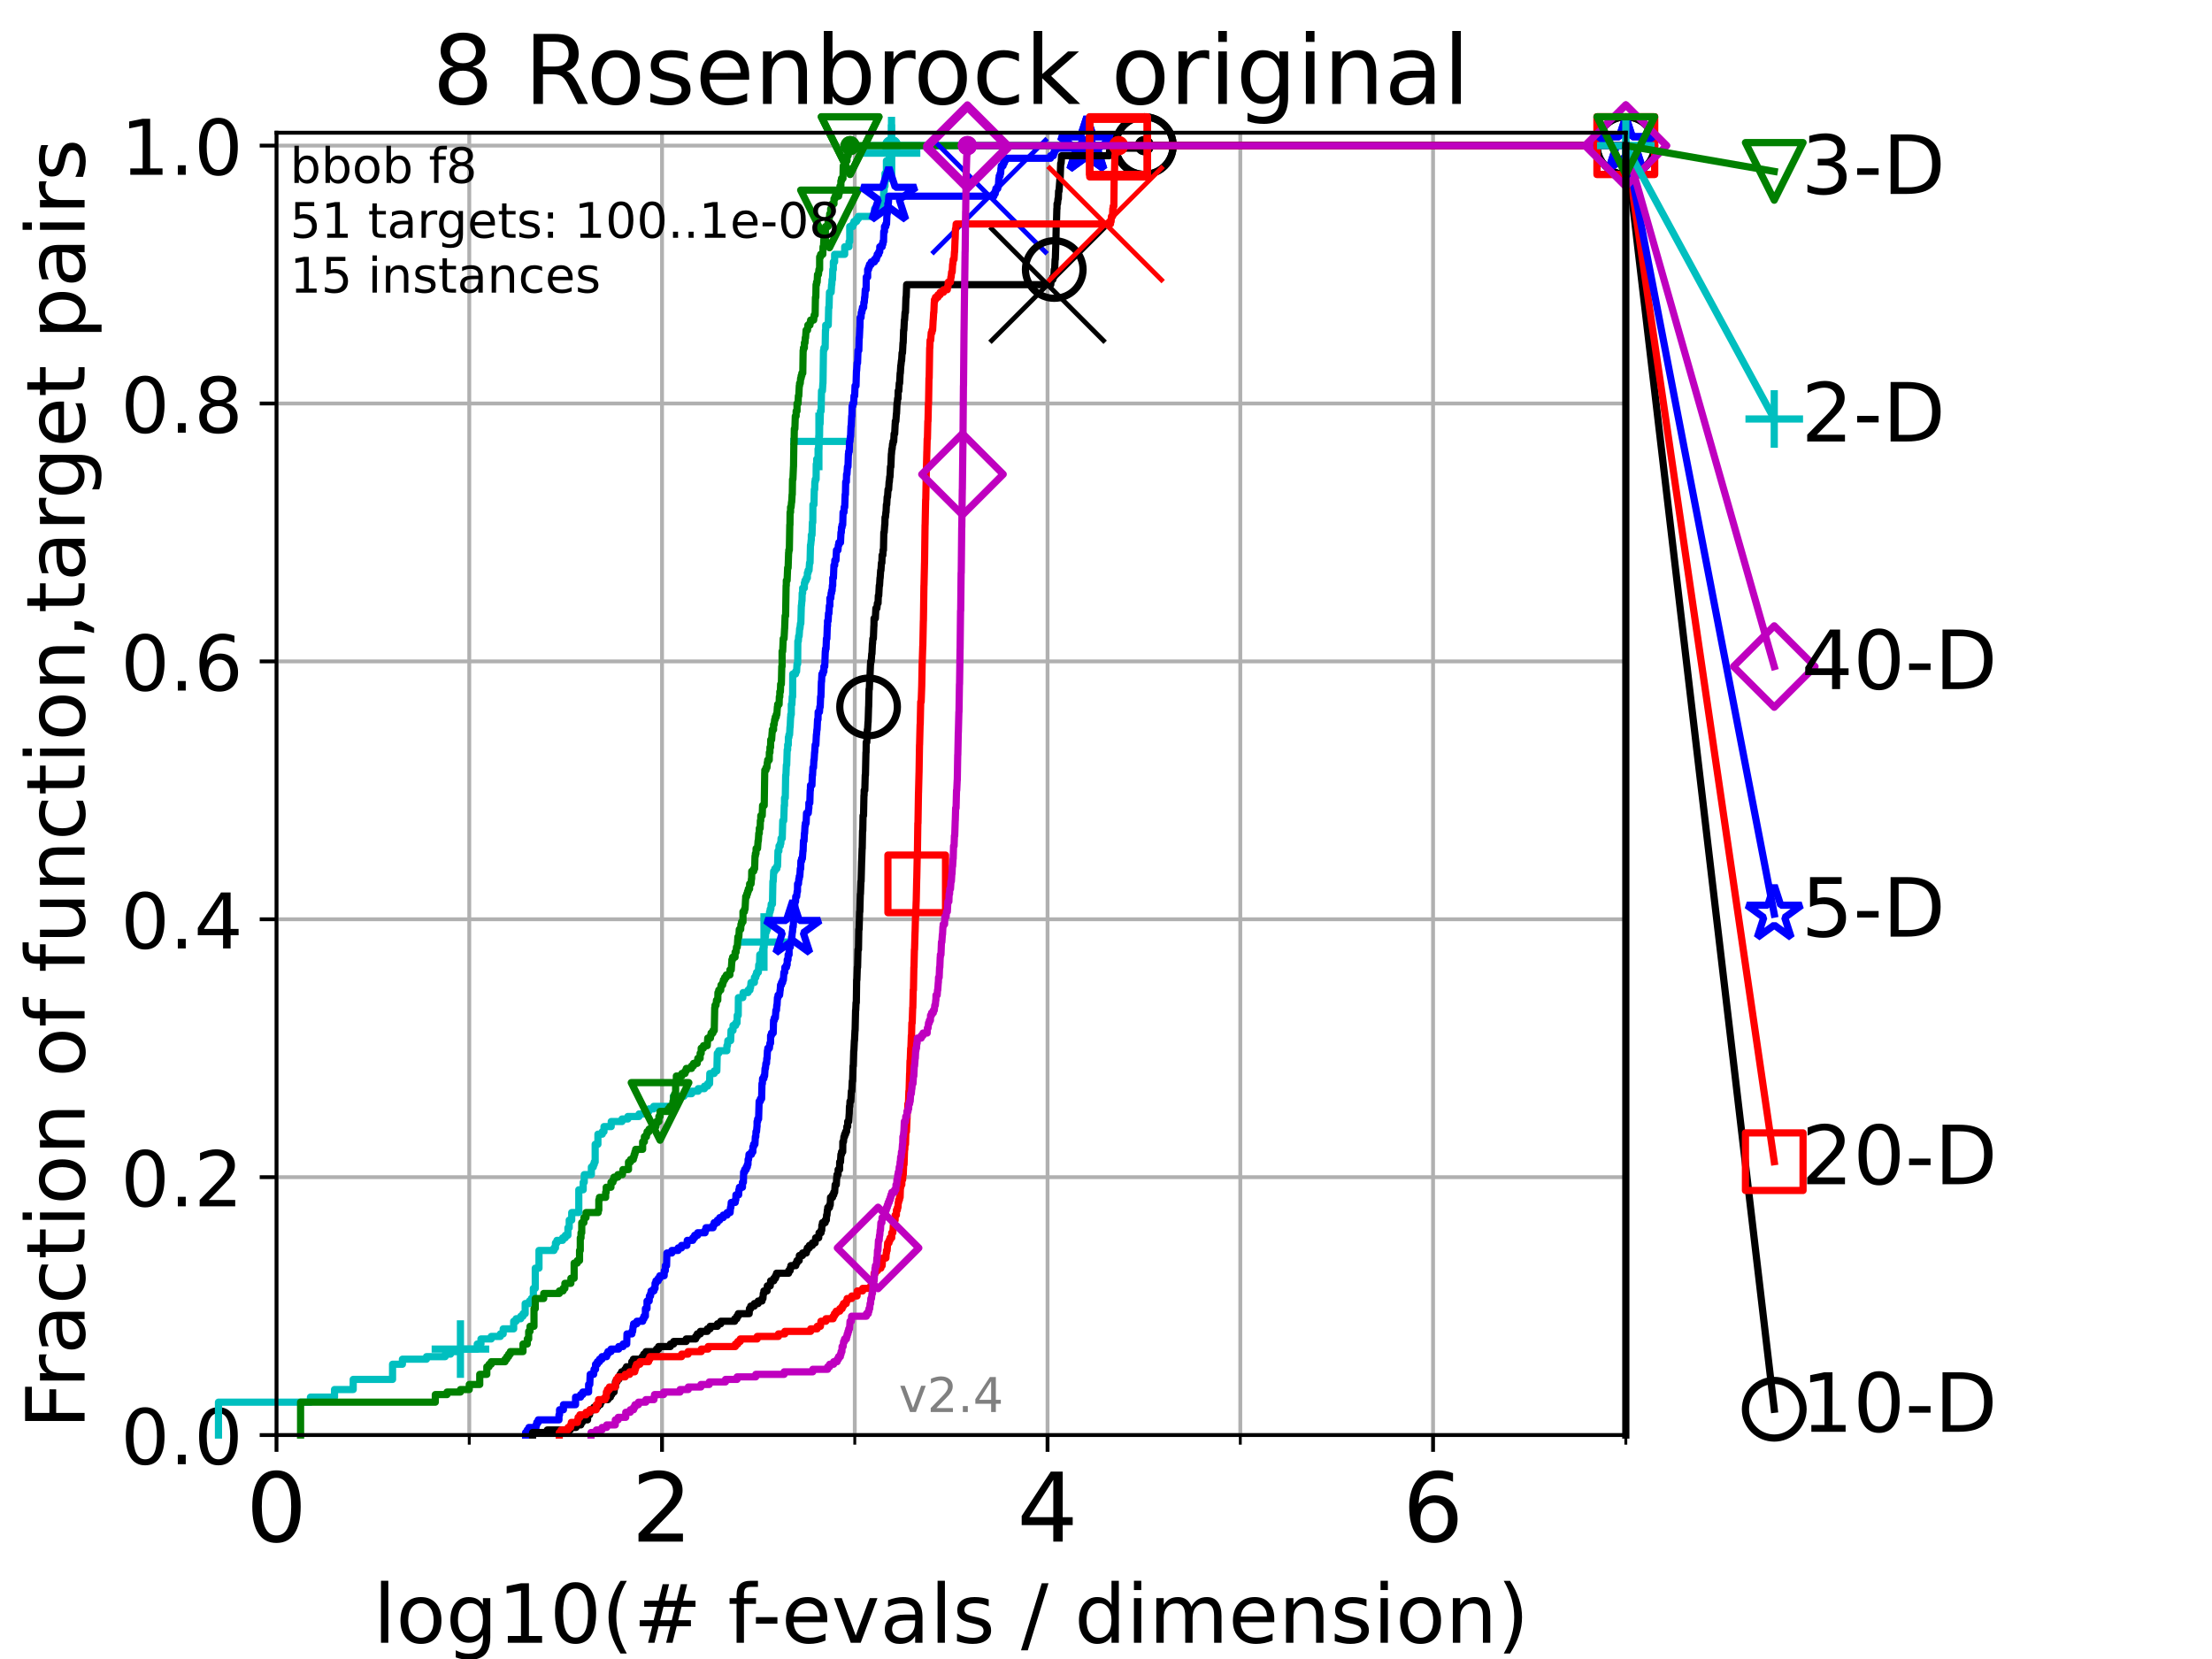 <?xml version="1.0" encoding="utf-8" standalone="no"?>
<!DOCTYPE svg PUBLIC "-//W3C//DTD SVG 1.1//EN"
  "http://www.w3.org/Graphics/SVG/1.1/DTD/svg11.dtd">
<!-- Created with matplotlib (https://matplotlib.org/) -->
<svg height="345.6pt" version="1.1" viewBox="0 0 460.8 345.6" width="460.8pt" xmlns="http://www.w3.org/2000/svg" xmlns:xlink="http://www.w3.org/1999/xlink">
 <defs>
  <style type="text/css">*{stroke-linecap:butt;stroke-linejoin:round;}</style>
 </defs>
 <g id="figure_1">
  <g id="patch_1">
   <path d="M 0 345.6 
L 460.8 345.6 
L 460.8 0 
L 0 0 
z
" style="fill:#ffffff;"/>
  </g>
  <g id="axes_1">
   <g id="patch_2">
    <path d="M 57.6 298.944 
L 338.688 298.944 
L 338.688 27.648 
L 57.6 27.648 
z
" style="fill:#ffffff;"/>
   </g>
   <g id="matplotlib.axis_1">
    <g id="xtick_1">
     <g id="line2d_1">
      <path clip-path="url(#pb74ea10343)" d="M 57.6 298.944 
L 57.6 27.648 
" style="fill:none;stroke:#b0b0b0;stroke-linecap:square;stroke-width:0.8;"/>
     </g>
     <g id="line2d_2">
      <defs>
       <path d="M 0 0 
L 0 3.5 
" id="m26566bc890" style="stroke:#000000;stroke-width:0.8;"/>
      </defs>
      <g>
       <use style="stroke:#000000;stroke-width:0.8;" x="57.6" xlink:href="#m26566bc890" y="298.944"/>
      </g>
     </g>
     <g id="text_1">
      <!-- 0 -->
      <g transform="translate(51.237 321.141)scale(0.2 -0.2)">
       <defs>
        <path d="M 31.781 66.406 
Q 24.172 66.406 20.328 58.906 
Q 16.5 51.422 16.5 36.375 
Q 16.5 21.391 20.328 13.891 
Q 24.172 6.391 31.781 6.391 
Q 39.453 6.391 43.281 13.891 
Q 47.125 21.391 47.125 36.375 
Q 47.125 51.422 43.281 58.906 
Q 39.453 66.406 31.781 66.406 
z
M 31.781 74.219 
Q 44.047 74.219 50.516 64.516 
Q 56.984 54.828 56.984 36.375 
Q 56.984 17.969 50.516 8.266 
Q 44.047 -1.422 31.781 -1.422 
Q 19.531 -1.422 13.062 8.266 
Q 6.594 17.969 6.594 36.375 
Q 6.594 54.828 13.062 64.516 
Q 19.531 74.219 31.781 74.219 
z
" id="DejaVuSans-48"/>
       </defs>
       <use xlink:href="#DejaVuSans-48"/>
      </g>
     </g>
    </g>
    <g id="xtick_2">
     <g id="line2d_3">
      <path clip-path="url(#pb74ea10343)" d="M 137.911 298.944 
L 137.911 27.648 
" style="fill:none;stroke:#b0b0b0;stroke-linecap:square;stroke-width:0.8;"/>
     </g>
     <g id="line2d_4">
      <g>
       <use style="stroke:#000000;stroke-width:0.8;" x="137.911" xlink:href="#m26566bc890" y="298.944"/>
      </g>
     </g>
     <g id="text_2">
      <!-- 2 -->
      <g transform="translate(131.548 321.141)scale(0.2 -0.2)">
       <defs>
        <path d="M 19.188 8.297 
L 53.609 8.297 
L 53.609 0 
L 7.328 0 
L 7.328 8.297 
Q 12.938 14.109 22.625 23.891 
Q 32.328 33.688 34.812 36.531 
Q 39.547 41.844 41.422 45.531 
Q 43.312 49.219 43.312 52.781 
Q 43.312 58.594 39.234 62.25 
Q 35.156 65.922 28.609 65.922 
Q 23.969 65.922 18.812 64.312 
Q 13.672 62.703 7.812 59.422 
L 7.812 69.391 
Q 13.766 71.781 18.938 73 
Q 24.125 74.219 28.422 74.219 
Q 39.75 74.219 46.484 68.547 
Q 53.219 62.891 53.219 53.422 
Q 53.219 48.922 51.531 44.891 
Q 49.859 40.875 45.406 35.406 
Q 44.188 33.984 37.641 27.219 
Q 31.109 20.453 19.188 8.297 
z
" id="DejaVuSans-50"/>
       </defs>
       <use xlink:href="#DejaVuSans-50"/>
      </g>
     </g>
    </g>
    <g id="xtick_3">
     <g id="line2d_5">
      <path clip-path="url(#pb74ea10343)" d="M 218.222 298.944 
L 218.222 27.648 
" style="fill:none;stroke:#b0b0b0;stroke-linecap:square;stroke-width:0.8;"/>
     </g>
     <g id="line2d_6">
      <g>
       <use style="stroke:#000000;stroke-width:0.8;" x="218.222" xlink:href="#m26566bc890" y="298.944"/>
      </g>
     </g>
     <g id="text_3">
      <!-- 4 -->
      <g transform="translate(211.859 321.141)scale(0.2 -0.2)">
       <defs>
        <path d="M 37.797 64.312 
L 12.891 25.391 
L 37.797 25.391 
z
M 35.203 72.906 
L 47.609 72.906 
L 47.609 25.391 
L 58.016 25.391 
L 58.016 17.188 
L 47.609 17.188 
L 47.609 0 
L 37.797 0 
L 37.797 17.188 
L 4.891 17.188 
L 4.891 26.703 
z
" id="DejaVuSans-52"/>
       </defs>
       <use xlink:href="#DejaVuSans-52"/>
      </g>
     </g>
    </g>
    <g id="xtick_4">
     <g id="line2d_7">
      <path clip-path="url(#pb74ea10343)" d="M 298.533 298.944 
L 298.533 27.648 
" style="fill:none;stroke:#b0b0b0;stroke-linecap:square;stroke-width:0.8;"/>
     </g>
     <g id="line2d_8">
      <g>
       <use style="stroke:#000000;stroke-width:0.8;" x="298.533" xlink:href="#m26566bc890" y="298.944"/>
      </g>
     </g>
     <g id="text_4">
      <!-- 6 -->
      <g transform="translate(292.17 321.141)scale(0.2 -0.2)">
       <defs>
        <path d="M 33.016 40.375 
Q 26.375 40.375 22.484 35.828 
Q 18.609 31.297 18.609 23.391 
Q 18.609 15.531 22.484 10.953 
Q 26.375 6.391 33.016 6.391 
Q 39.656 6.391 43.531 10.953 
Q 47.406 15.531 47.406 23.391 
Q 47.406 31.297 43.531 35.828 
Q 39.656 40.375 33.016 40.375 
z
M 52.594 71.297 
L 52.594 62.312 
Q 48.875 64.062 45.094 64.984 
Q 41.312 65.922 37.594 65.922 
Q 27.828 65.922 22.672 59.328 
Q 17.531 52.734 16.797 39.406 
Q 19.672 43.656 24.016 45.922 
Q 28.375 48.188 33.594 48.188 
Q 44.578 48.188 50.953 41.516 
Q 57.328 34.859 57.328 23.391 
Q 57.328 12.156 50.688 5.359 
Q 44.047 -1.422 33.016 -1.422 
Q 20.359 -1.422 13.672 8.266 
Q 6.984 17.969 6.984 36.375 
Q 6.984 53.656 15.188 63.938 
Q 23.391 74.219 37.203 74.219 
Q 40.922 74.219 44.703 73.484 
Q 48.484 72.75 52.594 71.297 
z
" id="DejaVuSans-54"/>
       </defs>
       <use xlink:href="#DejaVuSans-54"/>
      </g>
     </g>
    </g>
    <g id="xtick_5">
     <g id="line2d_9">
      <path clip-path="url(#pb74ea10343)" d="M 97.755 298.944 
L 97.755 27.648 
" style="fill:none;stroke:#b0b0b0;stroke-linecap:square;stroke-width:0.8;"/>
     </g>
     <g id="line2d_10">
      <defs>
       <path d="M 0 0 
L 0 2 
" id="m68cb01c4bf" style="stroke:#000000;stroke-width:0.6;"/>
      </defs>
      <g>
       <use style="stroke:#000000;stroke-width:0.6;" x="97.755" xlink:href="#m68cb01c4bf" y="298.944"/>
      </g>
     </g>
    </g>
    <g id="xtick_6">
     <g id="line2d_11">
      <path clip-path="url(#pb74ea10343)" d="M 178.066 298.944 
L 178.066 27.648 
" style="fill:none;stroke:#b0b0b0;stroke-linecap:square;stroke-width:0.8;"/>
     </g>
     <g id="line2d_12">
      <g>
       <use style="stroke:#000000;stroke-width:0.6;" x="178.066" xlink:href="#m68cb01c4bf" y="298.944"/>
      </g>
     </g>
    </g>
    <g id="xtick_7">
     <g id="line2d_13">
      <path clip-path="url(#pb74ea10343)" d="M 258.377 298.944 
L 258.377 27.648 
" style="fill:none;stroke:#b0b0b0;stroke-linecap:square;stroke-width:0.8;"/>
     </g>
     <g id="line2d_14">
      <g>
       <use style="stroke:#000000;stroke-width:0.6;" x="258.377" xlink:href="#m68cb01c4bf" y="298.944"/>
      </g>
     </g>
    </g>
    <g id="xtick_8">
     <g id="line2d_15">
      <path clip-path="url(#pb74ea10343)" d="M 338.688 298.944 
L 338.688 27.648 
" style="fill:none;stroke:#b0b0b0;stroke-linecap:square;stroke-width:0.8;"/>
     </g>
     <g id="line2d_16">
      <g>
       <use style="stroke:#000000;stroke-width:0.6;" x="338.688" xlink:href="#m68cb01c4bf" y="298.944"/>
      </g>
     </g>
    </g>
    <g id="text_5">
     <!-- log10(# f-evals / dimension) -->
     <g transform="translate(77.764 342.218)scale(0.17 -0.17)">
      <defs>
       <path d="M 9.422 75.984 
L 18.406 75.984 
L 18.406 0 
L 9.422 0 
z
" id="DejaVuSans-108"/>
       <path d="M 30.609 48.391 
Q 23.391 48.391 19.188 42.75 
Q 14.984 37.109 14.984 27.297 
Q 14.984 17.484 19.156 11.844 
Q 23.344 6.203 30.609 6.203 
Q 37.797 6.203 41.984 11.859 
Q 46.188 17.531 46.188 27.297 
Q 46.188 37.016 41.984 42.703 
Q 37.797 48.391 30.609 48.391 
z
M 30.609 56 
Q 42.328 56 49.016 48.375 
Q 55.719 40.766 55.719 27.297 
Q 55.719 13.875 49.016 6.219 
Q 42.328 -1.422 30.609 -1.422 
Q 18.844 -1.422 12.172 6.219 
Q 5.516 13.875 5.516 27.297 
Q 5.516 40.766 12.172 48.375 
Q 18.844 56 30.609 56 
z
" id="DejaVuSans-111"/>
       <path d="M 45.406 27.984 
Q 45.406 37.75 41.375 43.109 
Q 37.359 48.484 30.078 48.484 
Q 22.859 48.484 18.828 43.109 
Q 14.797 37.75 14.797 27.984 
Q 14.797 18.266 18.828 12.891 
Q 22.859 7.516 30.078 7.516 
Q 37.359 7.516 41.375 12.891 
Q 45.406 18.266 45.406 27.984 
z
M 54.391 6.781 
Q 54.391 -7.172 48.188 -13.984 
Q 42 -20.797 29.203 -20.797 
Q 24.469 -20.797 20.266 -20.094 
Q 16.062 -19.391 12.109 -17.922 
L 12.109 -9.188 
Q 16.062 -11.328 19.922 -12.344 
Q 23.781 -13.375 27.781 -13.375 
Q 36.625 -13.375 41.016 -8.766 
Q 45.406 -4.156 45.406 5.172 
L 45.406 9.625 
Q 42.625 4.781 38.281 2.391 
Q 33.938 0 27.875 0 
Q 17.828 0 11.672 7.656 
Q 5.516 15.328 5.516 27.984 
Q 5.516 40.672 11.672 48.328 
Q 17.828 56 27.875 56 
Q 33.938 56 38.281 53.609 
Q 42.625 51.219 45.406 46.391 
L 45.406 54.688 
L 54.391 54.688 
z
" id="DejaVuSans-103"/>
       <path d="M 12.406 8.297 
L 28.516 8.297 
L 28.516 63.922 
L 10.984 60.406 
L 10.984 69.391 
L 28.422 72.906 
L 38.281 72.906 
L 38.281 8.297 
L 54.391 8.297 
L 54.391 0 
L 12.406 0 
z
" id="DejaVuSans-49"/>
       <path d="M 31 75.875 
Q 24.469 64.656 21.281 53.656 
Q 18.109 42.672 18.109 31.391 
Q 18.109 20.125 21.312 9.062 
Q 24.516 -2 31 -13.188 
L 23.188 -13.188 
Q 15.875 -1.703 12.234 9.375 
Q 8.594 20.453 8.594 31.391 
Q 8.594 42.281 12.203 53.312 
Q 15.828 64.359 23.188 75.875 
z
" id="DejaVuSans-40"/>
       <path d="M 51.125 44 
L 36.922 44 
L 32.812 27.688 
L 47.125 27.688 
z
M 43.797 71.781 
L 38.719 51.516 
L 52.984 51.516 
L 58.109 71.781 
L 65.922 71.781 
L 60.891 51.516 
L 76.125 51.516 
L 76.125 44 
L 58.984 44 
L 54.984 27.688 
L 70.516 27.688 
L 70.516 20.219 
L 53.078 20.219 
L 48 0 
L 40.188 0 
L 45.219 20.219 
L 30.906 20.219 
L 25.875 0 
L 18.016 0 
L 23.094 20.219 
L 7.719 20.219 
L 7.719 27.688 
L 24.906 27.688 
L 29 44 
L 13.281 44 
L 13.281 51.516 
L 30.906 51.516 
L 35.891 71.781 
z
" id="DejaVuSans-35"/>
       <path id="DejaVuSans-32"/>
       <path d="M 37.109 75.984 
L 37.109 68.5 
L 28.516 68.5 
Q 23.688 68.5 21.797 66.547 
Q 19.922 64.594 19.922 59.516 
L 19.922 54.688 
L 34.719 54.688 
L 34.719 47.703 
L 19.922 47.703 
L 19.922 0 
L 10.891 0 
L 10.891 47.703 
L 2.297 47.703 
L 2.297 54.688 
L 10.891 54.688 
L 10.891 58.5 
Q 10.891 67.625 15.141 71.797 
Q 19.391 75.984 28.609 75.984 
z
" id="DejaVuSans-102"/>
       <path d="M 4.891 31.391 
L 31.203 31.391 
L 31.203 23.391 
L 4.891 23.391 
z
" id="DejaVuSans-45"/>
       <path d="M 56.203 29.594 
L 56.203 25.203 
L 14.891 25.203 
Q 15.484 15.922 20.484 11.062 
Q 25.484 6.203 34.422 6.203 
Q 39.594 6.203 44.453 7.469 
Q 49.312 8.734 54.109 11.281 
L 54.109 2.781 
Q 49.266 0.734 44.188 -0.344 
Q 39.109 -1.422 33.891 -1.422 
Q 20.797 -1.422 13.156 6.188 
Q 5.516 13.812 5.516 26.812 
Q 5.516 40.234 12.766 48.109 
Q 20.016 56 32.328 56 
Q 43.359 56 49.781 48.891 
Q 56.203 41.797 56.203 29.594 
z
M 47.219 32.234 
Q 47.125 39.594 43.094 43.984 
Q 39.062 48.391 32.422 48.391 
Q 24.906 48.391 20.391 44.141 
Q 15.875 39.891 15.188 32.172 
z
" id="DejaVuSans-101"/>
       <path d="M 2.984 54.688 
L 12.5 54.688 
L 29.594 8.797 
L 46.688 54.688 
L 56.203 54.688 
L 35.688 0 
L 23.484 0 
z
" id="DejaVuSans-118"/>
       <path d="M 34.281 27.484 
Q 23.391 27.484 19.188 25 
Q 14.984 22.516 14.984 16.5 
Q 14.984 11.719 18.141 8.906 
Q 21.297 6.109 26.703 6.109 
Q 34.188 6.109 38.703 11.406 
Q 43.219 16.703 43.219 25.484 
L 43.219 27.484 
z
M 52.203 31.203 
L 52.203 0 
L 43.219 0 
L 43.219 8.297 
Q 40.141 3.328 35.547 0.953 
Q 30.953 -1.422 24.312 -1.422 
Q 15.922 -1.422 10.953 3.297 
Q 6 8.016 6 15.922 
Q 6 25.141 12.172 29.828 
Q 18.359 34.516 30.609 34.516 
L 43.219 34.516 
L 43.219 35.406 
Q 43.219 41.609 39.141 45 
Q 35.062 48.391 27.688 48.391 
Q 23 48.391 18.547 47.266 
Q 14.109 46.141 10.016 43.891 
L 10.016 52.203 
Q 14.938 54.109 19.578 55.047 
Q 24.219 56 28.609 56 
Q 40.484 56 46.344 49.844 
Q 52.203 43.703 52.203 31.203 
z
" id="DejaVuSans-97"/>
       <path d="M 44.281 53.078 
L 44.281 44.578 
Q 40.484 46.531 36.375 47.5 
Q 32.281 48.484 27.875 48.484 
Q 21.188 48.484 17.844 46.438 
Q 14.5 44.391 14.5 40.281 
Q 14.5 37.156 16.891 35.375 
Q 19.281 33.594 26.516 31.984 
L 29.594 31.297 
Q 39.156 29.25 43.188 25.516 
Q 47.219 21.781 47.219 15.094 
Q 47.219 7.469 41.188 3.016 
Q 35.156 -1.422 24.609 -1.422 
Q 20.219 -1.422 15.453 -0.562 
Q 10.688 0.297 5.422 2 
L 5.422 11.281 
Q 10.406 8.688 15.234 7.391 
Q 20.062 6.109 24.812 6.109 
Q 31.156 6.109 34.562 8.281 
Q 37.984 10.453 37.984 14.406 
Q 37.984 18.062 35.516 20.016 
Q 33.062 21.969 24.703 23.781 
L 21.578 24.516 
Q 13.234 26.266 9.516 29.906 
Q 5.812 33.547 5.812 39.891 
Q 5.812 47.609 11.281 51.797 
Q 16.75 56 26.812 56 
Q 31.781 56 36.172 55.266 
Q 40.578 54.547 44.281 53.078 
z
" id="DejaVuSans-115"/>
       <path d="M 25.391 72.906 
L 33.688 72.906 
L 8.297 -9.281 
L 0 -9.281 
z
" id="DejaVuSans-47"/>
       <path d="M 45.406 46.391 
L 45.406 75.984 
L 54.391 75.984 
L 54.391 0 
L 45.406 0 
L 45.406 8.203 
Q 42.578 3.328 38.25 0.953 
Q 33.938 -1.422 27.875 -1.422 
Q 17.969 -1.422 11.734 6.484 
Q 5.516 14.406 5.516 27.297 
Q 5.516 40.188 11.734 48.094 
Q 17.969 56 27.875 56 
Q 33.938 56 38.25 53.625 
Q 42.578 51.266 45.406 46.391 
z
M 14.797 27.297 
Q 14.797 17.391 18.875 11.75 
Q 22.953 6.109 30.078 6.109 
Q 37.203 6.109 41.297 11.75 
Q 45.406 17.391 45.406 27.297 
Q 45.406 37.203 41.297 42.844 
Q 37.203 48.484 30.078 48.484 
Q 22.953 48.484 18.875 42.844 
Q 14.797 37.203 14.797 27.297 
z
" id="DejaVuSans-100"/>
       <path d="M 9.422 54.688 
L 18.406 54.688 
L 18.406 0 
L 9.422 0 
z
M 9.422 75.984 
L 18.406 75.984 
L 18.406 64.594 
L 9.422 64.594 
z
" id="DejaVuSans-105"/>
       <path d="M 52 44.188 
Q 55.375 50.25 60.062 53.125 
Q 64.75 56 71.094 56 
Q 79.641 56 84.281 50.016 
Q 88.922 44.047 88.922 33.016 
L 88.922 0 
L 79.891 0 
L 79.891 32.719 
Q 79.891 40.578 77.094 44.375 
Q 74.312 48.188 68.609 48.188 
Q 61.625 48.188 57.562 43.547 
Q 53.516 38.922 53.516 30.906 
L 53.516 0 
L 44.484 0 
L 44.484 32.719 
Q 44.484 40.625 41.703 44.406 
Q 38.922 48.188 33.109 48.188 
Q 26.219 48.188 22.156 43.531 
Q 18.109 38.875 18.109 30.906 
L 18.109 0 
L 9.078 0 
L 9.078 54.688 
L 18.109 54.688 
L 18.109 46.188 
Q 21.188 51.219 25.484 53.609 
Q 29.781 56 35.688 56 
Q 41.656 56 45.828 52.969 
Q 50 49.953 52 44.188 
z
" id="DejaVuSans-109"/>
       <path d="M 54.891 33.016 
L 54.891 0 
L 45.906 0 
L 45.906 32.719 
Q 45.906 40.484 42.875 44.328 
Q 39.844 48.188 33.797 48.188 
Q 26.516 48.188 22.312 43.547 
Q 18.109 38.922 18.109 30.906 
L 18.109 0 
L 9.078 0 
L 9.078 54.688 
L 18.109 54.688 
L 18.109 46.188 
Q 21.344 51.125 25.703 53.562 
Q 30.078 56 35.797 56 
Q 45.219 56 50.047 50.172 
Q 54.891 44.344 54.891 33.016 
z
" id="DejaVuSans-110"/>
       <path d="M 8.016 75.875 
L 15.828 75.875 
Q 23.141 64.359 26.781 53.312 
Q 30.422 42.281 30.422 31.391 
Q 30.422 20.453 26.781 9.375 
Q 23.141 -1.703 15.828 -13.188 
L 8.016 -13.188 
Q 14.5 -2 17.703 9.062 
Q 20.906 20.125 20.906 31.391 
Q 20.906 42.672 17.703 53.656 
Q 14.5 64.656 8.016 75.875 
z
" id="DejaVuSans-41"/>
      </defs>
      <use xlink:href="#DejaVuSans-108"/>
      <use x="27.783" xlink:href="#DejaVuSans-111"/>
      <use x="88.965" xlink:href="#DejaVuSans-103"/>
      <use x="152.441" xlink:href="#DejaVuSans-49"/>
      <use x="216.064" xlink:href="#DejaVuSans-48"/>
      <use x="279.688" xlink:href="#DejaVuSans-40"/>
      <use x="318.701" xlink:href="#DejaVuSans-35"/>
      <use x="402.49" xlink:href="#DejaVuSans-32"/>
      <use x="434.277" xlink:href="#DejaVuSans-102"/>
      <use x="463.982" xlink:href="#DejaVuSans-45"/>
      <use x="500.066" xlink:href="#DejaVuSans-101"/>
      <use x="561.59" xlink:href="#DejaVuSans-118"/>
      <use x="620.77" xlink:href="#DejaVuSans-97"/>
      <use x="682.049" xlink:href="#DejaVuSans-108"/>
      <use x="709.832" xlink:href="#DejaVuSans-115"/>
      <use x="761.932" xlink:href="#DejaVuSans-32"/>
      <use x="793.719" xlink:href="#DejaVuSans-47"/>
      <use x="827.41" xlink:href="#DejaVuSans-32"/>
      <use x="859.197" xlink:href="#DejaVuSans-100"/>
      <use x="922.674" xlink:href="#DejaVuSans-105"/>
      <use x="950.457" xlink:href="#DejaVuSans-109"/>
      <use x="1047.869" xlink:href="#DejaVuSans-101"/>
      <use x="1109.393" xlink:href="#DejaVuSans-110"/>
      <use x="1172.771" xlink:href="#DejaVuSans-115"/>
      <use x="1224.871" xlink:href="#DejaVuSans-105"/>
      <use x="1252.654" xlink:href="#DejaVuSans-111"/>
      <use x="1313.836" xlink:href="#DejaVuSans-110"/>
      <use x="1377.215" xlink:href="#DejaVuSans-41"/>
     </g>
    </g>
   </g>
   <g id="matplotlib.axis_2">
    <g id="ytick_1">
     <g id="line2d_17">
      <path clip-path="url(#pb74ea10343)" d="M 57.6 298.944 
L 338.688 298.944 
" style="fill:none;stroke:#b0b0b0;stroke-linecap:square;stroke-width:0.8;"/>
     </g>
     <g id="line2d_18">
      <defs>
       <path d="M 0 0 
L -3.5 0 
" id="m5e5939f774" style="stroke:#000000;stroke-width:0.8;"/>
      </defs>
      <g>
       <use style="stroke:#000000;stroke-width:0.8;" x="57.6" xlink:href="#m5e5939f774" y="298.944"/>
      </g>
     </g>
     <g id="text_6">
      <!-- 0.0 -->
      <g transform="translate(25.155 305.023)scale(0.16 -0.16)">
       <defs>
        <path d="M 10.688 12.406 
L 21 12.406 
L 21 0 
L 10.688 0 
z
" id="DejaVuSans-46"/>
       </defs>
       <use xlink:href="#DejaVuSans-48"/>
       <use x="63.623" xlink:href="#DejaVuSans-46"/>
       <use x="95.41" xlink:href="#DejaVuSans-48"/>
      </g>
     </g>
    </g>
    <g id="ytick_2">
     <g id="line2d_19">
      <path clip-path="url(#pb74ea10343)" d="M 57.6 245.222 
L 338.688 245.222 
" style="fill:none;stroke:#b0b0b0;stroke-linecap:square;stroke-width:0.8;"/>
     </g>
     <g id="line2d_20">
      <g>
       <use style="stroke:#000000;stroke-width:0.8;" x="57.6" xlink:href="#m5e5939f774" y="245.222"/>
      </g>
     </g>
     <g id="text_7">
      <!-- 0.2 -->
      <g transform="translate(25.155 251.301)scale(0.16 -0.16)">
       <use xlink:href="#DejaVuSans-48"/>
       <use x="63.623" xlink:href="#DejaVuSans-46"/>
       <use x="95.41" xlink:href="#DejaVuSans-50"/>
      </g>
     </g>
    </g>
    <g id="ytick_3">
     <g id="line2d_21">
      <path clip-path="url(#pb74ea10343)" d="M 57.6 191.5 
L 338.688 191.5 
" style="fill:none;stroke:#b0b0b0;stroke-linecap:square;stroke-width:0.8;"/>
     </g>
     <g id="line2d_22">
      <g>
       <use style="stroke:#000000;stroke-width:0.8;" x="57.6" xlink:href="#m5e5939f774" y="191.5"/>
      </g>
     </g>
     <g id="text_8">
      <!-- 0.4 -->
      <g transform="translate(25.155 197.579)scale(0.16 -0.16)">
       <use xlink:href="#DejaVuSans-48"/>
       <use x="63.623" xlink:href="#DejaVuSans-46"/>
       <use x="95.41" xlink:href="#DejaVuSans-52"/>
      </g>
     </g>
    </g>
    <g id="ytick_4">
     <g id="line2d_23">
      <path clip-path="url(#pb74ea10343)" d="M 57.6 137.778 
L 338.688 137.778 
" style="fill:none;stroke:#b0b0b0;stroke-linecap:square;stroke-width:0.8;"/>
     </g>
     <g id="line2d_24">
      <g>
       <use style="stroke:#000000;stroke-width:0.8;" x="57.6" xlink:href="#m5e5939f774" y="137.778"/>
      </g>
     </g>
     <g id="text_9">
      <!-- 0.6 -->
      <g transform="translate(25.155 143.857)scale(0.16 -0.16)">
       <use xlink:href="#DejaVuSans-48"/>
       <use x="63.623" xlink:href="#DejaVuSans-46"/>
       <use x="95.41" xlink:href="#DejaVuSans-54"/>
      </g>
     </g>
    </g>
    <g id="ytick_5">
     <g id="line2d_25">
      <path clip-path="url(#pb74ea10343)" d="M 57.6 84.056 
L 338.688 84.056 
" style="fill:none;stroke:#b0b0b0;stroke-linecap:square;stroke-width:0.8;"/>
     </g>
     <g id="line2d_26">
      <g>
       <use style="stroke:#000000;stroke-width:0.8;" x="57.6" xlink:href="#m5e5939f774" y="84.056"/>
      </g>
     </g>
     <g id="text_10">
      <!-- 0.8 -->
      <g transform="translate(25.155 90.135)scale(0.16 -0.16)">
       <defs>
        <path d="M 31.781 34.625 
Q 24.75 34.625 20.719 30.859 
Q 16.703 27.094 16.703 20.516 
Q 16.703 13.922 20.719 10.156 
Q 24.75 6.391 31.781 6.391 
Q 38.812 6.391 42.859 10.172 
Q 46.922 13.969 46.922 20.516 
Q 46.922 27.094 42.891 30.859 
Q 38.875 34.625 31.781 34.625 
z
M 21.922 38.812 
Q 15.578 40.375 12.031 44.719 
Q 8.5 49.078 8.5 55.328 
Q 8.5 64.062 14.719 69.141 
Q 20.953 74.219 31.781 74.219 
Q 42.672 74.219 48.875 69.141 
Q 55.078 64.062 55.078 55.328 
Q 55.078 49.078 51.531 44.719 
Q 48 40.375 41.703 38.812 
Q 48.828 37.156 52.797 32.312 
Q 56.781 27.484 56.781 20.516 
Q 56.781 9.906 50.312 4.234 
Q 43.844 -1.422 31.781 -1.422 
Q 19.734 -1.422 13.25 4.234 
Q 6.781 9.906 6.781 20.516 
Q 6.781 27.484 10.781 32.312 
Q 14.797 37.156 21.922 38.812 
z
M 18.312 54.391 
Q 18.312 48.734 21.844 45.562 
Q 25.391 42.391 31.781 42.391 
Q 38.141 42.391 41.719 45.562 
Q 45.312 48.734 45.312 54.391 
Q 45.312 60.062 41.719 63.234 
Q 38.141 66.406 31.781 66.406 
Q 25.391 66.406 21.844 63.234 
Q 18.312 60.062 18.312 54.391 
z
" id="DejaVuSans-56"/>
       </defs>
       <use xlink:href="#DejaVuSans-48"/>
       <use x="63.623" xlink:href="#DejaVuSans-46"/>
       <use x="95.41" xlink:href="#DejaVuSans-56"/>
      </g>
     </g>
    </g>
    <g id="ytick_6">
     <g id="line2d_27">
      <path clip-path="url(#pb74ea10343)" d="M 57.6 30.334 
L 338.688 30.334 
" style="fill:none;stroke:#b0b0b0;stroke-linecap:square;stroke-width:0.8;"/>
     </g>
     <g id="line2d_28">
      <g>
       <use style="stroke:#000000;stroke-width:0.8;" x="57.6" xlink:href="#m5e5939f774" y="30.334"/>
      </g>
     </g>
     <g id="text_11">
      <!-- 1.0 -->
      <g transform="translate(25.155 36.413)scale(0.16 -0.16)">
       <use xlink:href="#DejaVuSans-49"/>
       <use x="63.623" xlink:href="#DejaVuSans-46"/>
       <use x="95.41" xlink:href="#DejaVuSans-48"/>
      </g>
     </g>
    </g>
    <g id="text_12">
     <!-- Fraction of function,target pairs -->
     <g transform="translate(17.62 297.681)rotate(-90)scale(0.17 -0.17)">
      <defs>
       <path d="M 9.812 72.906 
L 51.703 72.906 
L 51.703 64.594 
L 19.672 64.594 
L 19.672 43.109 
L 48.578 43.109 
L 48.578 34.812 
L 19.672 34.812 
L 19.672 0 
L 9.812 0 
z
" id="DejaVuSans-70"/>
       <path d="M 41.109 46.297 
Q 39.594 47.172 37.812 47.578 
Q 36.031 48 33.891 48 
Q 26.266 48 22.188 43.047 
Q 18.109 38.094 18.109 28.812 
L 18.109 0 
L 9.078 0 
L 9.078 54.688 
L 18.109 54.688 
L 18.109 46.188 
Q 20.953 51.172 25.484 53.578 
Q 30.031 56 36.531 56 
Q 37.453 56 38.578 55.875 
Q 39.703 55.766 41.062 55.516 
z
" id="DejaVuSans-114"/>
       <path d="M 48.781 52.594 
L 48.781 44.188 
Q 44.969 46.297 41.141 47.344 
Q 37.312 48.391 33.406 48.391 
Q 24.656 48.391 19.812 42.844 
Q 14.984 37.312 14.984 27.297 
Q 14.984 17.281 19.812 11.734 
Q 24.656 6.203 33.406 6.203 
Q 37.312 6.203 41.141 7.25 
Q 44.969 8.297 48.781 10.406 
L 48.781 2.094 
Q 45.016 0.344 40.984 -0.531 
Q 36.969 -1.422 32.422 -1.422 
Q 20.062 -1.422 12.781 6.344 
Q 5.516 14.109 5.516 27.297 
Q 5.516 40.672 12.859 48.328 
Q 20.219 56 33.016 56 
Q 37.156 56 41.109 55.141 
Q 45.062 54.297 48.781 52.594 
z
" id="DejaVuSans-99"/>
       <path d="M 18.312 70.219 
L 18.312 54.688 
L 36.812 54.688 
L 36.812 47.703 
L 18.312 47.703 
L 18.312 18.016 
Q 18.312 11.328 20.141 9.422 
Q 21.969 7.516 27.594 7.516 
L 36.812 7.516 
L 36.812 0 
L 27.594 0 
Q 17.188 0 13.234 3.875 
Q 9.281 7.766 9.281 18.016 
L 9.281 47.703 
L 2.688 47.703 
L 2.688 54.688 
L 9.281 54.688 
L 9.281 70.219 
z
" id="DejaVuSans-116"/>
       <path d="M 8.5 21.578 
L 8.5 54.688 
L 17.484 54.688 
L 17.484 21.922 
Q 17.484 14.156 20.5 10.266 
Q 23.531 6.391 29.594 6.391 
Q 36.859 6.391 41.078 11.031 
Q 45.312 15.672 45.312 23.688 
L 45.312 54.688 
L 54.297 54.688 
L 54.297 0 
L 45.312 0 
L 45.312 8.406 
Q 42.047 3.422 37.719 1 
Q 33.406 -1.422 27.688 -1.422 
Q 18.266 -1.422 13.375 4.438 
Q 8.5 10.297 8.5 21.578 
z
M 31.109 56 
z
" id="DejaVuSans-117"/>
       <path d="M 11.719 12.406 
L 22.016 12.406 
L 22.016 4 
L 14.016 -11.625 
L 7.719 -11.625 
L 11.719 4 
z
" id="DejaVuSans-44"/>
       <path d="M 18.109 8.203 
L 18.109 -20.797 
L 9.078 -20.797 
L 9.078 54.688 
L 18.109 54.688 
L 18.109 46.391 
Q 20.953 51.266 25.266 53.625 
Q 29.594 56 35.594 56 
Q 45.562 56 51.781 48.094 
Q 58.016 40.188 58.016 27.297 
Q 58.016 14.406 51.781 6.484 
Q 45.562 -1.422 35.594 -1.422 
Q 29.594 -1.422 25.266 0.953 
Q 20.953 3.328 18.109 8.203 
z
M 48.688 27.297 
Q 48.688 37.203 44.609 42.844 
Q 40.531 48.484 33.406 48.484 
Q 26.266 48.484 22.188 42.844 
Q 18.109 37.203 18.109 27.297 
Q 18.109 17.391 22.188 11.75 
Q 26.266 6.109 33.406 6.109 
Q 40.531 6.109 44.609 11.75 
Q 48.688 17.391 48.688 27.297 
z
" id="DejaVuSans-112"/>
      </defs>
      <use xlink:href="#DejaVuSans-70"/>
      <use x="50.27" xlink:href="#DejaVuSans-114"/>
      <use x="91.383" xlink:href="#DejaVuSans-97"/>
      <use x="152.662" xlink:href="#DejaVuSans-99"/>
      <use x="207.643" xlink:href="#DejaVuSans-116"/>
      <use x="246.852" xlink:href="#DejaVuSans-105"/>
      <use x="274.635" xlink:href="#DejaVuSans-111"/>
      <use x="335.816" xlink:href="#DejaVuSans-110"/>
      <use x="399.195" xlink:href="#DejaVuSans-32"/>
      <use x="430.982" xlink:href="#DejaVuSans-111"/>
      <use x="492.164" xlink:href="#DejaVuSans-102"/>
      <use x="527.369" xlink:href="#DejaVuSans-32"/>
      <use x="559.156" xlink:href="#DejaVuSans-102"/>
      <use x="594.361" xlink:href="#DejaVuSans-117"/>
      <use x="657.74" xlink:href="#DejaVuSans-110"/>
      <use x="721.119" xlink:href="#DejaVuSans-99"/>
      <use x="776.1" xlink:href="#DejaVuSans-116"/>
      <use x="815.309" xlink:href="#DejaVuSans-105"/>
      <use x="843.092" xlink:href="#DejaVuSans-111"/>
      <use x="904.273" xlink:href="#DejaVuSans-110"/>
      <use x="967.652" xlink:href="#DejaVuSans-44"/>
      <use x="999.439" xlink:href="#DejaVuSans-116"/>
      <use x="1038.648" xlink:href="#DejaVuSans-97"/>
      <use x="1099.928" xlink:href="#DejaVuSans-114"/>
      <use x="1139.291" xlink:href="#DejaVuSans-103"/>
      <use x="1202.768" xlink:href="#DejaVuSans-101"/>
      <use x="1264.291" xlink:href="#DejaVuSans-116"/>
      <use x="1303.5" xlink:href="#DejaVuSans-32"/>
      <use x="1335.287" xlink:href="#DejaVuSans-112"/>
      <use x="1398.764" xlink:href="#DejaVuSans-97"/>
      <use x="1460.043" xlink:href="#DejaVuSans-105"/>
      <use x="1487.826" xlink:href="#DejaVuSans-114"/>
      <use x="1528.939" xlink:href="#DejaVuSans-115"/>
     </g>
    </g>
   </g>
   <g id="line2d_29">
    <defs>
     <path d="M 0 1.5 
C 0.398 1.5 0.779 1.342 1.061 1.061 
C 1.342 0.779 1.5 0.398 1.5 0 
C 1.5 -0.398 1.342 -0.779 1.061 -1.061 
C 0.779 -1.342 0.398 -1.5 0 -1.5 
C -0.398 -1.5 -0.779 -1.342 -1.061 -1.061 
C -1.342 -0.779 -1.5 -0.398 -1.5 0 
C -1.5 0.398 -1.342 0.779 -1.061 1.061 
C -0.779 1.342 -0.398 1.5 0 1.5 
z
" id="m22c4548930" style="stroke:#00bfbf;"/>
    </defs>
    <g>
     <use style="fill:#00bfbf;stroke:#00bfbf;" x="185.72" xlink:href="#m22c4548930" y="30.334"/>
     <use style="fill:#00bfbf;stroke:#00bfbf;" x="185.72" xlink:href="#m22c4548930" y="30.334"/>
    </g>
   </g>
   <g id="line2d_30">
    <path d="M 45.512 298.944 
L 45.512 292.097 
L 64.671 292.097 
L 64.671 291.044 
L 69.688 291.044 
L 69.688 289.464 
L 73.579 289.464 
L 73.579 287.357 
L 81.776 287.357 
L 81.776 284.197 
L 83.83 284.197 
L 83.83 283.143 
L 88.847 283.143 
L 88.847 282.617 
L 92.738 282.617 
L 92.738 282.09 
L 93.864 282.09 
L 93.864 281.563 
L 95.918 281.563 
L 95.918 281.037 
L 99.418 281.037 
L 99.418 279.983 
L 100.193 279.983 
L 100.193 278.93 
L 102.331 278.93 
L 102.331 278.403 
L 104.235 278.403 
L 104.235 277.877 
L 104.826 277.877 
L 104.826 276.823 
L 107.009 276.823 
L 107.009 275.243 
L 107.515 275.243 
L 107.515 274.716 
L 108.484 274.716 
L 108.484 274.19 
L 108.949 274.19 
L 108.949 273.663 
L 109.402 273.663 
L 109.402 271.556 
L 110.274 271.556 
L 110.274 271.03 
L 110.694 271.03 
L 110.694 270.503 
L 111.105 270.503 
L 111.105 268.396 
L 111.506 268.396 
L 111.506 264.183 
L 112.281 264.183 
L 112.281 260.496 
L 115.397 260.496 
L 115.397 259.969 
L 115.711 259.969 
L 115.711 258.916 
L 116.02 258.916 
L 116.02 258.389 
L 117.203 258.389 
L 117.203 257.862 
L 117.765 257.862 
L 117.765 257.336 
L 118.31 257.336 
L 118.31 255.756 
L 118.577 255.756 
L 118.577 254.176 
L 119.097 254.176 
L 119.097 252.596 
L 120.572 252.596 
L 120.572 247.855 
L 121.49 247.855 
L 121.49 246.275 
L 121.712 246.275 
L 121.712 244.695 
L 123.193 244.695 
L 123.193 243.115 
L 123.594 243.115 
L 123.594 242.589 
L 123.791 242.589 
L 123.791 242.062 
L 123.985 242.062 
L 123.985 238.375 
L 124.557 238.375 
L 124.557 236.268 
L 125.471 236.268 
L 125.471 235.742 
L 125.823 235.742 
L 125.823 234.688 
L 127.326 234.688 
L 127.326 233.635 
L 129.574 233.635 
L 129.574 233.108 
L 130.796 233.108 
L 130.796 232.582 
L 133.125 232.582 
L 133.125 232.055 
L 134.556 232.055 
L 134.556 231.528 
L 135.179 231.528 
L 135.179 231.001 
L 136.17 231.001 
L 136.17 230.475 
L 140.272 230.475 
L 140.272 228.368 
L 142.486 228.368 
L 142.486 227.841 
L 144.087 227.841 
L 144.087 227.315 
L 145.441 227.315 
L 145.441 226.788 
L 146.749 226.788 
L 146.749 226.261 
L 147.419 226.261 
L 147.419 225.735 
L 147.819 225.735 
L 147.868 223.628 
L 148.78 223.628 
L 148.78 223.101 
L 149.332 223.101 
L 149.423 219.414 
L 149.735 219.414 
L 149.735 218.888 
L 151.422 218.888 
L 151.422 217.834 
L 151.542 217.834 
L 151.621 216.781 
L 152.207 216.781 
L 152.284 214.674 
L 152.7 214.674 
L 152.7 213.621 
L 153.251 213.621 
L 153.251 213.094 
L 153.538 213.094 
L 153.574 211.514 
L 153.785 211.514 
L 153.82 207.827 
L 154.741 207.827 
L 154.807 206.774 
L 155.836 206.774 
L 155.836 206.247 
L 156.236 206.247 
L 156.236 205.721 
L 156.358 205.721 
L 156.449 204.667 
L 157.157 204.667 
L 157.157 203.614 
L 157.444 203.614 
L 157.444 203.087 
L 157.614 203.087 
L 157.614 202.56 
L 157.976 202.56 
L 158.059 200.98 
L 158.223 200.98 
L 158.277 198.874 
L 158.758 198.874 
L 158.864 197.82 
L 158.994 197.82 
L 158.994 197.294 
L 159.15 197.294 
L 159.15 196.24 
L 159.304 196.24 
L 159.329 195.187 
L 159.457 195.187 
L 159.507 194.133 
L 159.683 194.133 
L 159.683 193.607 
L 159.882 193.607 
L 159.932 192.027 
L 160.03 192.027 
L 160.03 190.973 
L 160.225 190.973 
L 160.322 189.92 
L 160.442 189.92 
L 160.442 189.393 
L 160.585 189.393 
L 160.656 188.34 
L 160.915 188.34 
L 161.008 183.6 
L 161.077 183.6 
L 161.169 181.493 
L 161.42 181.493 
L 161.42 180.966 
L 161.823 180.966 
L 161.823 180.44 
L 161.977 180.44 
L 162.065 177.28 
L 162.26 177.28 
L 162.282 176.226 
L 162.539 176.226 
L 162.539 175.699 
L 162.666 175.699 
L 162.708 174.646 
L 162.958 174.646 
L 163.062 170.959 
L 163.267 170.959 
L 163.368 167.799 
L 163.429 167.799 
L 163.429 166.219 
L 163.59 166.219 
L 163.67 161.479 
L 163.729 161.479 
L 163.808 159.372 
L 163.887 159.372 
L 163.985 156.212 
L 164.083 156.212 
L 164.083 155.159 
L 164.218 155.159 
L 164.238 153.579 
L 164.353 153.579 
L 164.353 153.052 
L 164.486 153.052 
L 164.562 151.472 
L 164.6 151.472 
L 164.694 149.365 
L 164.731 149.365 
L 164.731 148.838 
L 164.843 148.838 
L 164.843 146.732 
L 164.973 146.732 
L 165.029 145.152 
L 165.12 145.152 
L 165.139 140.411 
L 165.732 140.411 
L 165.732 139.885 
L 165.943 139.885 
L 166.031 138.305 
L 166.169 138.305 
L 166.204 133.565 
L 166.307 133.565 
L 166.375 132.511 
L 166.477 132.511 
L 166.578 130.931 
L 166.646 130.931 
L 166.746 129.878 
L 166.829 129.878 
L 166.929 126.191 
L 166.962 126.191 
L 167.044 125.138 
L 167.077 125.138 
L 167.109 123.558 
L 167.207 123.558 
L 167.207 122.504 
L 167.561 122.504 
L 167.561 121.451 
L 167.688 121.451 
L 167.688 120.924 
L 167.955 120.924 
L 167.955 120.397 
L 168.187 120.397 
L 168.187 119.344 
L 168.34 119.344 
L 168.34 118.817 
L 168.537 118.817 
L 168.642 117.237 
L 168.746 117.237 
L 168.835 113.55 
L 168.88 113.55 
L 168.983 112.497 
L 169.012 112.497 
L 169.012 111.444 
L 169.158 111.444 
L 169.23 108.81 
L 169.317 108.81 
L 169.346 105.124 
L 169.56 105.124 
L 169.631 101.963 
L 169.716 101.963 
L 169.744 100.383 
L 169.828 100.383 
L 169.828 99.857 
L 170.009 99.857 
L 170.036 96.697 
L 170.133 96.697 
L 170.133 95.643 
L 170.419 95.643 
L 170.419 93.536 
L 170.54 93.536 
L 170.621 90.903 
L 170.727 90.903 
L 170.754 88.27 
L 170.846 88.27 
L 170.899 85.636 
L 171.056 85.636 
L 171.134 81.423 
L 171.328 81.423 
L 171.417 79.843 
L 171.443 79.843 
L 171.545 72.996 
L 171.633 72.996 
L 171.633 72.469 
L 171.896 72.469 
L 171.958 68.782 
L 172.007 68.782 
L 172.007 67.729 
L 172.542 67.729 
L 172.626 64.042 
L 172.709 64.042 
L 172.792 60.882 
L 173.142 60.882 
L 173.234 59.302 
L 173.28 59.302 
L 173.326 58.248 
L 173.417 58.248 
L 173.486 56.142 
L 173.599 56.142 
L 173.599 54.562 
L 173.867 54.562 
L 173.867 52.982 
L 175.965 52.982 
L 175.965 51.402 
L 176.866 51.402 
L 176.866 50.348 
L 177.015 50.348 
L 177.015 47.188 
L 177.66 47.188 
L 177.66 46.661 
L 177.891 46.661 
L 177.891 46.135 
L 178.446 46.135 
L 178.446 45.608 
L 178.8 45.608 
L 178.8 45.081 
L 182.02 45.081 
L 182.124 44.028 
L 182.18 44.028 
L 182.18 43.501 
L 183.313 43.501 
L 183.313 42.975 
L 183.48 42.975 
L 183.48 41.921 
L 184.033 41.921 
L 184.101 39.814 
L 184.181 39.814 
L 184.206 38.761 
L 184.359 38.761 
L 184.359 36.128 
L 184.66 36.128 
L 184.66 33.494 
L 185.27 33.494 
L 185.27 31.914 
L 185.72 31.914 
L 185.72 30.334 
L 338.688 30.334 
L 338.688 30.334 
" style="fill:none;stroke:#00bfbf;stroke-linecap:square;stroke-width:1.5;"/>
   </g>
   <g id="line2d_31">
    <defs>
     <path d="M -6 0 
L 6 0 
M 0 6 
L 0 -6 
" id="m7dc731f262" style="stroke:#00bfbf;stroke-width:1.5;"/>
    </defs>
    <g>
     <use style="fill-opacity:0;stroke:#00bfbf;stroke-width:1.5;" x="95.918" xlink:href="#m7dc731f262" y="281.037"/>
     <use style="fill-opacity:0;stroke:#00bfbf;stroke-width:1.5;" x="159.15" xlink:href="#m7dc731f262" y="196.24"/>
     <use style="fill-opacity:0;stroke:#00bfbf;stroke-width:1.5;" x="170.594" xlink:href="#m7dc731f262" y="91.956"/>
     <use style="fill-opacity:0;stroke:#00bfbf;stroke-width:1.5;" x="185.72" xlink:href="#m7dc731f262" y="31.914"/>
     <use style="fill-opacity:0;stroke:#00bfbf;stroke-width:1.5;" x="185.72" xlink:href="#m7dc731f262" y="30.334"/>
     <use style="fill-opacity:0;stroke:#00bfbf;stroke-width:1.5;" x="338.688" xlink:href="#m7dc731f262" y="30.334"/>
    </g>
   </g>
   <g id="line2d_32">
    <path style="fill:none;stroke:#00bfbf;stroke-linecap:square;stroke-width:1.5;"/>
    <g/>
   </g>
   <g id="line2d_33">
    <defs>
     <path d="M 0 1.5 
C 0.398 1.5 0.779 1.342 1.061 1.061 
C 1.342 0.779 1.5 0.398 1.5 0 
C 1.5 -0.398 1.342 -0.779 1.061 -1.061 
C 0.779 -1.342 0.398 -1.5 0 -1.5 
C -0.398 -1.5 -0.779 -1.342 -1.061 -1.061 
C -1.342 -0.779 -1.5 -0.398 -1.5 0 
C -1.5 0.398 -1.342 0.779 -1.061 1.061 
C -0.779 1.342 -0.398 1.5 0 1.5 
z
" id="m089d931428" style="stroke:#008000;"/>
    </defs>
    <g>
     <use style="fill:#008000;stroke:#008000;" x="177.098" xlink:href="#m089d931428" y="30.334"/>
     <use style="fill:#008000;stroke:#008000;" x="177.098" xlink:href="#m089d931428" y="30.334"/>
    </g>
   </g>
   <g id="line2d_34">
    <path d="M 62.617 298.944 
L 62.617 292.097 
L 90.684 292.097 
L 90.684 290.517 
L 93.122 290.517 
L 93.122 289.99 
L 95.918 289.99 
L 95.918 289.464 
L 97.755 289.464 
L 97.755 288.41 
L 99.938 288.41 
L 99.938 286.304 
L 101.413 286.304 
L 101.413 284.723 
L 101.878 284.723 
L 101.878 284.197 
L 102.331 284.197 
L 102.331 283.67 
L 105.21 283.67 
L 105.21 283.143 
L 105.585 283.143 
L 105.585 282.617 
L 105.952 282.617 
L 105.952 282.09 
L 106.312 282.09 
L 106.312 281.563 
L 108.949 281.563 
L 108.949 279.983 
L 109.843 279.983 
L 109.843 278.93 
L 110.132 278.93 
L 110.132 277.35 
L 110.415 277.35 
L 110.415 276.296 
L 111.239 276.296 
L 111.239 272.61 
L 111.506 272.61 
L 111.506 270.503 
L 113.264 270.503 
L 113.264 269.45 
L 116.523 269.45 
L 116.523 268.923 
L 117.298 268.923 
L 117.298 268.396 
L 117.673 268.396 
L 117.673 267.343 
L 118.925 267.343 
L 118.925 266.289 
L 119.603 266.289 
L 119.603 263.129 
L 120.255 263.129 
L 120.255 262.603 
L 120.728 262.603 
L 120.728 260.496 
L 120.883 260.496 
L 120.883 257.862 
L 121.037 257.862 
L 121.037 256.809 
L 121.189 256.809 
L 121.189 254.702 
L 121.638 254.702 
L 121.638 253.649 
L 122.076 253.649 
L 122.076 252.596 
L 124.62 252.596 
L 124.62 252.069 
L 124.744 252.069 
L 124.744 249.962 
L 124.867 249.962 
L 124.867 249.436 
L 126.168 249.436 
L 126.168 248.382 
L 126.282 248.382 
L 126.282 247.329 
L 127.272 247.329 
L 127.272 246.275 
L 127.695 246.275 
L 127.695 245.749 
L 127.903 245.749 
L 127.903 245.222 
L 128.709 245.222 
L 128.709 244.695 
L 129.668 244.695 
L 129.761 243.642 
L 130.927 243.642 
L 130.927 242.062 
L 131.355 242.062 
L 131.355 241.535 
L 131.938 241.535 
L 131.938 241.009 
L 132.101 241.009 
L 132.101 240.482 
L 132.263 240.482 
L 132.263 239.955 
L 132.423 239.955 
L 132.423 239.428 
L 133.873 239.428 
L 133.873 237.848 
L 134.236 237.848 
L 134.236 236.795 
L 134.661 236.795 
L 134.661 236.268 
L 134.801 236.268 
L 134.801 235.742 
L 135.213 235.742 
L 135.213 235.215 
L 135.747 235.215 
L 135.747 234.688 
L 136.645 234.688 
L 136.645 234.162 
L 136.77 234.162 
L 136.77 233.635 
L 137.259 233.635 
L 137.259 232.582 
L 137.499 232.582 
L 137.499 231.528 
L 139.199 231.528 
L 139.199 231.001 
L 139.573 231.001 
L 139.573 230.475 
L 140.094 230.475 
L 140.196 229.421 
L 140.298 229.421 
L 140.348 228.368 
L 140.549 228.368 
L 140.549 227.841 
L 140.748 227.841 
L 140.748 225.735 
L 140.896 225.735 
L 140.896 224.155 
L 142.033 224.155 
L 142.033 223.628 
L 142.708 223.628 
L 142.708 223.101 
L 142.971 223.101 
L 142.971 222.575 
L 144.067 222.575 
L 144.067 222.048 
L 144.471 222.048 
L 144.471 221.521 
L 145.251 221.521 
L 145.251 220.994 
L 145.365 220.994 
L 145.365 220.468 
L 145.851 220.468 
L 145.851 219.414 
L 146.071 219.414 
L 146.071 218.361 
L 146.538 218.361 
L 146.538 217.834 
L 147.335 217.834 
L 147.436 216.254 
L 147.999 216.254 
L 147.999 215.728 
L 148.129 215.728 
L 148.129 215.201 
L 148.513 215.201 
L 148.513 214.674 
L 148.796 214.674 
L 148.889 209.934 
L 148.951 209.934 
L 148.951 209.407 
L 149.165 209.407 
L 149.257 208.354 
L 149.527 208.354 
L 149.557 206.774 
L 149.735 206.774 
L 149.735 206.247 
L 150.144 206.247 
L 150.201 205.194 
L 150.543 205.194 
L 150.543 204.667 
L 150.683 204.667 
L 150.683 204.141 
L 150.96 204.141 
L 150.96 203.614 
L 151.314 203.614 
L 151.314 203.087 
L 152.053 203.087 
L 152.053 202.034 
L 152.335 202.034 
L 152.436 200.454 
L 152.461 200.454 
L 152.461 199.927 
L 152.612 199.927 
L 152.612 199.4 
L 153.13 199.4 
L 153.13 198.347 
L 153.347 198.347 
L 153.419 197.294 
L 153.585 197.294 
L 153.68 195.714 
L 153.703 195.714 
L 153.703 195.187 
L 153.914 195.187 
L 154.006 193.607 
L 154.304 193.607 
L 154.349 192.553 
L 154.485 192.553 
L 154.485 192.027 
L 154.774 192.027 
L 154.774 189.92 
L 155.081 189.92 
L 155.081 189.393 
L 155.211 189.393 
L 155.318 187.287 
L 155.34 187.287 
L 155.34 186.76 
L 155.552 186.76 
L 155.552 186.233 
L 155.721 186.233 
L 155.721 185.706 
L 155.887 185.706 
L 155.887 185.18 
L 156.155 185.18 
L 156.155 184.126 
L 156.459 184.126 
L 156.539 183.073 
L 156.579 183.073 
L 156.599 181.493 
L 157.012 181.493 
L 157.012 180.966 
L 157.205 180.966 
L 157.282 178.333 
L 157.358 178.333 
L 157.358 177.806 
L 157.491 177.806 
L 157.51 176.753 
L 157.81 176.753 
L 157.921 175.173 
L 157.976 175.173 
L 158.068 173.593 
L 158.177 173.593 
L 158.177 172.539 
L 158.358 172.539 
L 158.394 170.959 
L 158.484 170.959 
L 158.484 169.906 
L 158.785 169.906 
L 158.855 167.799 
L 159.201 167.799 
L 159.304 160.952 
L 159.321 160.952 
L 159.321 160.426 
L 159.574 160.426 
L 159.574 159.899 
L 159.775 159.899 
L 159.841 158.846 
L 159.923 158.846 
L 159.923 158.319 
L 160.249 158.319 
L 160.266 156.739 
L 160.394 156.739 
L 160.394 155.685 
L 160.522 155.685 
L 160.554 154.105 
L 160.743 154.105 
L 160.852 152.525 
L 160.884 152.525 
L 160.884 151.999 
L 161.146 151.999 
L 161.146 150.945 
L 161.269 150.945 
L 161.375 149.892 
L 161.496 149.892 
L 161.496 149.365 
L 161.705 149.365 
L 161.705 148.838 
L 161.838 148.838 
L 161.941 147.258 
L 161.999 147.258 
L 161.999 146.732 
L 162.303 146.732 
L 162.346 145.152 
L 162.446 145.152 
L 162.446 144.098 
L 162.574 144.098 
L 162.616 142.518 
L 162.771 142.518 
L 162.854 138.831 
L 162.924 138.831 
L 162.924 135.671 
L 163.048 135.671 
L 163.158 133.038 
L 163.335 133.038 
L 163.442 130.931 
L 163.456 130.931 
L 163.55 128.298 
L 163.656 128.298 
L 163.762 121.977 
L 163.802 121.977 
L 163.802 120.924 
L 163.972 120.924 
L 164.076 118.291 
L 164.18 118.291 
L 164.282 115.131 
L 164.321 115.131 
L 164.321 114.604 
L 164.435 114.604 
L 164.524 109.337 
L 164.562 109.337 
L 164.587 106.704 
L 164.688 106.704 
L 164.688 105.65 
L 164.8 105.65 
L 164.887 104.597 
L 164.924 104.597 
L 165.01 103.017 
L 165.047 103.017 
L 165.096 99.857 
L 165.181 99.857 
L 165.291 97.223 
L 165.303 97.223 
L 165.375 92.483 
L 165.423 92.483 
L 165.471 89.323 
L 165.59 89.323 
L 165.673 86.69 
L 165.85 86.69 
L 165.85 85.636 
L 166.036 85.636 
L 166.036 84.056 
L 166.255 84.056 
L 166.312 82.476 
L 166.403 82.476 
L 166.505 80.369 
L 166.561 80.369 
L 166.561 79.843 
L 166.707 79.843 
L 166.785 78.789 
L 166.895 78.789 
L 166.895 78.263 
L 167.038 78.263 
L 167.038 77.736 
L 167.234 77.736 
L 167.31 72.996 
L 167.374 72.996 
L 167.374 72.469 
L 167.566 72.469 
L 167.566 71.416 
L 167.693 71.416 
L 167.746 70.362 
L 167.819 70.362 
L 167.923 68.782 
L 168.222 68.782 
L 168.294 67.729 
L 168.726 67.729 
L 168.726 67.202 
L 168.865 67.202 
L 168.865 66.675 
L 169.503 66.675 
L 169.607 65.622 
L 169.805 65.622 
L 169.87 61.935 
L 169.953 61.935 
L 169.999 59.302 
L 170.101 59.302 
L 170.101 58.775 
L 170.229 58.775 
L 170.302 57.195 
L 170.5 57.195 
L 170.598 56.142 
L 170.741 56.142 
L 170.749 53.508 
L 170.952 53.508 
L 170.952 52.982 
L 171.409 52.982 
L 171.451 51.402 
L 171.553 51.402 
L 171.62 49.821 
L 171.912 49.821 
L 171.97 47.188 
L 172.506 47.188 
L 172.506 46.135 
L 172.697 46.135 
L 172.792 45.081 
L 172.839 45.081 
L 172.839 44.555 
L 173.042 44.555 
L 173.042 43.501 
L 173.234 43.501 
L 173.234 42.975 
L 173.357 42.975 
L 173.357 42.448 
L 173.733 42.448 
L 173.733 41.395 
L 173.948 41.395 
L 173.948 40.868 
L 174.704 40.868 
L 174.704 40.341 
L 174.831 40.341 
L 174.908 39.288 
L 174.977 39.288 
L 174.977 38.761 
L 175.17 38.761 
L 175.17 37.708 
L 175.294 37.708 
L 175.294 37.181 
L 175.604 37.181 
L 175.658 34.548 
L 176.054 34.548 
L 176.054 33.494 
L 176.453 33.494 
L 176.453 32.441 
L 176.682 32.441 
L 176.682 31.387 
L 176.975 31.387 
L 176.975 30.861 
L 177.098 30.861 
L 177.098 30.334 
L 338.688 30.334 
L 338.688 30.334 
" style="fill:none;stroke:#008000;stroke-linecap:square;stroke-width:1.5;"/>
   </g>
   <g id="line2d_35">
    <defs>
     <path d="M -0 6 
L 6 -6 
L -6 -6 
z
" id="mf584abf019" style="stroke:#008000;stroke-linejoin:miter;stroke-width:1.5;"/>
    </defs>
    <g>
     <use style="fill-opacity:0;stroke:#008000;stroke-linejoin:miter;stroke-width:1.5;" x="137.499" xlink:href="#mf584abf019" y="231.528"/>
     <use style="fill-opacity:0;stroke:#008000;stroke-linejoin:miter;stroke-width:1.5;" x="172.792" xlink:href="#mf584abf019" y="45.608"/>
     <use style="fill-opacity:0;stroke:#008000;stroke-linejoin:miter;stroke-width:1.5;" x="177.098" xlink:href="#mf584abf019" y="30.334"/>
     <use style="fill-opacity:0;stroke:#008000;stroke-linejoin:miter;stroke-width:1.5;" x="177.098" xlink:href="#mf584abf019" y="30.334"/>
     <use style="fill-opacity:0;stroke:#008000;stroke-linejoin:miter;stroke-width:1.5;" x="338.688" xlink:href="#mf584abf019" y="30.334"/>
    </g>
   </g>
   <g id="line2d_36">
    <path style="fill:none;stroke:#008000;stroke-linecap:square;stroke-width:1.5;"/>
    <g/>
   </g>
   <g id="line2d_37">
    <defs>
     <path d="M 0 1.5 
C 0.398 1.5 0.779 1.342 1.061 1.061 
C 1.342 0.779 1.5 0.398 1.5 0 
C 1.5 -0.398 1.342 -0.779 1.061 -1.061 
C 0.779 -1.342 0.398 -1.5 0 -1.5 
C -0.398 -1.5 -0.779 -1.342 -1.061 -1.061 
C -1.342 -0.779 -1.5 -0.398 -1.5 0 
C -1.5 0.398 -1.342 0.779 -1.061 1.061 
C -0.779 1.342 -0.398 1.5 0 1.5 
z
" id="me964e4d722" style="stroke:#0000ff;"/>
    </defs>
    <g>
     <use style="fill:#0000ff;stroke:#0000ff;" x="226.419" xlink:href="#me964e4d722" y="30.334"/>
     <use style="fill:#0000ff;stroke:#0000ff;" x="226.419" xlink:href="#me964e4d722" y="30.334"/>
    </g>
   </g>
   <g id="line2d_38">
    <path d="M 109.491 298.944 
L 109.491 298.417 
L 109.843 298.417 
L 109.843 297.891 
L 110.189 297.891 
L 110.189 297.364 
L 111.663 297.364 
L 111.663 296.837 
L 111.82 296.837 
L 111.82 296.311 
L 112.128 296.311 
L 112.128 295.784 
L 116.443 295.784 
L 116.443 294.731 
L 116.562 294.731 
L 116.562 293.677 
L 117.373 293.677 
L 117.373 292.624 
L 119.899 292.624 
L 119.899 291.044 
L 120.945 291.044 
L 120.945 290.517 
L 121.4 290.517 
L 121.4 289.99 
L 122.615 289.99 
L 122.615 288.41 
L 122.865 288.41 
L 122.948 286.304 
L 123.673 286.304 
L 123.751 285.25 
L 124.063 285.25 
L 124.063 284.197 
L 124.444 284.197 
L 124.444 283.67 
L 124.892 283.67 
L 124.892 283.143 
L 125.399 283.143 
L 125.399 282.617 
L 126.372 282.617 
L 126.372 282.09 
L 126.64 282.09 
L 126.64 281.563 
L 127.294 281.563 
L 127.294 281.037 
L 128.886 281.037 
L 128.886 280.51 
L 129.798 280.51 
L 129.798 279.983 
L 130.559 279.983 
L 130.612 277.877 
L 131.641 277.877 
L 131.641 277.35 
L 131.79 277.35 
L 131.889 276.296 
L 131.987 276.296 
L 131.987 275.77 
L 132.66 275.77 
L 132.66 275.243 
L 133.888 275.243 
L 133.888 274.716 
L 134.15 274.716 
L 134.15 274.19 
L 134.45 274.19 
L 134.45 272.61 
L 134.787 272.61 
L 134.787 271.03 
L 135.24 271.03 
L 135.281 269.976 
L 135.522 269.976 
L 135.522 269.45 
L 135.642 269.45 
L 135.642 268.923 
L 136.228 268.923 
L 136.228 268.396 
L 136.457 268.396 
L 136.457 267.343 
L 136.645 267.343 
L 136.645 266.816 
L 137.126 266.816 
L 137.126 266.289 
L 137.451 266.289 
L 137.451 265.763 
L 138.358 265.763 
L 138.392 264.709 
L 138.595 264.709 
L 138.595 263.656 
L 138.861 263.656 
L 138.927 261.023 
L 139.949 261.023 
L 139.949 260.496 
L 141.264 260.496 
L 141.264 259.969 
L 141.969 259.969 
L 141.969 259.443 
L 143.093 259.443 
L 143.17 258.389 
L 144.318 258.389 
L 144.318 257.862 
L 144.701 257.862 
L 144.701 257.336 
L 145.327 257.336 
L 145.327 256.809 
L 146.875 256.809 
L 146.875 256.282 
L 147.062 256.282 
L 147.062 255.756 
L 148.545 255.756 
L 148.545 255.229 
L 148.771 255.229 
L 148.771 254.702 
L 149.432 254.702 
L 149.432 254.176 
L 149.929 254.176 
L 149.929 253.649 
L 150.666 253.649 
L 150.666 253.122 
L 151.47 253.122 
L 151.47 252.596 
L 152.099 252.596 
L 152.176 251.542 
L 152.253 251.542 
L 152.33 250.489 
L 153.164 250.489 
L 153.164 249.962 
L 153.28 249.962 
L 153.309 248.909 
L 153.876 248.909 
L 153.918 247.855 
L 154.029 247.855 
L 154.029 247.329 
L 154.668 247.329 
L 154.668 246.275 
L 154.867 246.275 
L 154.906 244.169 
L 155.129 244.169 
L 155.129 243.642 
L 155.451 243.642 
L 155.451 243.115 
L 155.679 243.115 
L 155.679 242.589 
L 155.817 242.589 
L 155.842 241.535 
L 155.941 241.535 
L 156.028 240.482 
L 156.551 240.482 
L 156.551 239.955 
L 156.836 239.955 
L 156.836 238.902 
L 156.988 238.902 
L 156.988 238.375 
L 157.266 238.375 
L 157.347 236.795 
L 157.449 236.795 
L 157.483 235.742 
L 157.597 235.742 
L 157.687 234.688 
L 157.709 234.688 
L 157.709 233.635 
L 157.832 233.635 
L 157.832 233.108 
L 158.031 233.108 
L 158.141 229.421 
L 158.401 229.421 
L 158.401 228.895 
L 158.658 228.895 
L 158.732 225.735 
L 158.816 225.735 
L 158.858 224.681 
L 159.129 224.681 
L 159.129 224.155 
L 159.283 224.155 
L 159.375 222.575 
L 159.457 222.575 
L 159.548 221.521 
L 159.678 221.521 
L 159.738 220.468 
L 159.798 220.468 
L 159.867 218.888 
L 159.946 218.888 
L 159.946 218.361 
L 160.278 218.361 
L 160.385 217.308 
L 160.519 217.308 
L 160.528 215.728 
L 160.708 215.728 
L 160.708 215.201 
L 161.073 215.201 
L 161.146 212.567 
L 161.302 212.567 
L 161.302 212.041 
L 161.529 212.041 
L 161.627 210.461 
L 161.752 210.461 
L 161.814 209.407 
L 161.876 209.407 
L 161.956 207.827 
L 162.078 207.827 
L 162.078 207.301 
L 162.407 207.301 
L 162.509 206.247 
L 162.534 206.247 
L 162.594 205.194 
L 162.796 205.194 
L 162.796 204.667 
L 163.037 204.667 
L 163.037 204.141 
L 163.193 204.141 
L 163.299 202.56 
L 163.477 202.56 
L 163.501 201.507 
L 163.836 201.507 
L 163.836 200.98 
L 163.985 200.98 
L 163.993 199.927 
L 164.156 199.927 
L 164.18 198.874 
L 164.38 198.874 
L 164.38 197.294 
L 164.63 197.294 
L 164.69 196.24 
L 164.847 196.24 
L 164.899 195.187 
L 164.966 195.187 
L 165.054 194.133 
L 165.098 194.133 
L 165.157 193.08 
L 165.237 193.08 
L 165.339 191.5 
L 165.368 191.5 
L 165.476 190.447 
L 165.49 190.447 
L 165.597 187.813 
L 165.732 187.813 
L 165.768 186.76 
L 165.964 186.76 
L 166.055 185.706 
L 166.131 185.706 
L 166.145 184.126 
L 166.337 184.126 
L 166.412 183.073 
L 166.501 183.073 
L 166.501 182.546 
L 166.615 182.546 
L 166.709 180.966 
L 166.796 180.966 
L 166.836 179.386 
L 166.981 179.386 
L 166.981 178.86 
L 167.152 178.86 
L 167.262 177.28 
L 167.301 177.28 
L 167.372 175.173 
L 167.5 175.173 
L 167.571 173.593 
L 167.615 173.593 
L 167.697 172.013 
L 167.767 172.013 
L 167.767 171.486 
L 167.93 171.486 
L 168.011 169.379 
L 168.379 169.379 
L 168.47 168.326 
L 168.5 168.326 
L 168.5 167.272 
L 168.698 167.272 
L 168.776 164.639 
L 168.817 164.639 
L 168.841 163.586 
L 169.14 163.586 
L 169.216 161.479 
L 169.274 161.479 
L 169.343 159.899 
L 169.469 159.899 
L 169.543 158.319 
L 169.6 158.319 
L 169.69 156.739 
L 169.718 156.739 
L 169.814 155.159 
L 169.964 155.159 
L 170.064 153.052 
L 170.092 153.052 
L 170.174 151.999 
L 170.212 151.999 
L 170.311 149.892 
L 170.408 149.892 
L 170.435 148.312 
L 170.709 148.312 
L 170.778 147.258 
L 170.867 147.258 
L 170.941 145.152 
L 171.014 145.152 
L 171.108 141.992 
L 171.15 141.992 
L 171.217 140.411 
L 171.448 140.411 
L 171.448 139.885 
L 171.631 139.885 
L 171.631 138.831 
L 171.811 138.831 
L 171.921 135.671 
L 171.965 135.671 
L 171.965 135.145 
L 172.084 135.145 
L 172.157 133.038 
L 172.255 133.038 
L 172.342 130.404 
L 172.386 130.404 
L 172.386 129.351 
L 172.516 129.351 
L 172.588 127.771 
L 172.688 127.771 
L 172.763 126.191 
L 172.876 126.191 
L 172.876 124.611 
L 173.068 124.611 
L 173.133 123.558 
L 173.234 123.558 
L 173.234 123.031 
L 173.354 123.031 
L 173.395 121.977 
L 173.472 121.977 
L 173.481 120.397 
L 173.617 120.397 
L 173.724 117.764 
L 173.88 117.764 
L 173.911 116.711 
L 174.149 116.711 
L 174.253 114.604 
L 174.559 114.604 
L 174.644 113.55 
L 174.745 113.55 
L 174.745 113.024 
L 175.092 113.024 
L 175.187 110.917 
L 175.265 110.917 
L 175.298 109.864 
L 175.412 109.864 
L 175.412 109.337 
L 175.553 109.337 
L 175.626 106.704 
L 175.821 106.704 
L 175.853 105.65 
L 175.971 105.65 
L 176.058 103.017 
L 176.12 103.017 
L 176.171 100.383 
L 176.314 100.383 
L 176.352 98.803 
L 176.441 98.803 
L 176.54 97.223 
L 176.65 97.223 
L 176.737 94.59 
L 176.789 94.59 
L 176.789 94.063 
L 176.917 94.063 
L 176.972 91.956 
L 177.065 91.956 
L 177.15 90.903 
L 177.194 90.903 
L 177.271 88.796 
L 177.325 88.796 
L 177.416 86.69 
L 177.467 86.69 
L 177.506 84.583 
L 177.65 84.583 
L 177.65 84.056 
L 177.838 84.056 
L 177.902 82.476 
L 178.045 82.476 
L 178.119 80.369 
L 178.326 80.369 
L 178.418 77.209 
L 178.456 77.209 
L 178.548 75.629 
L 178.646 75.629 
L 178.737 72.996 
L 178.911 72.996 
L 178.974 70.362 
L 179.023 70.362 
L 179.115 68.255 
L 179.135 68.255 
L 179.178 66.149 
L 179.373 66.149 
L 179.418 65.095 
L 179.55 65.095 
L 179.55 64.569 
L 179.662 64.569 
L 179.662 64.042 
L 179.915 64.042 
L 179.955 62.989 
L 180.046 62.989 
L 180.114 61.935 
L 180.161 61.935 
L 180.247 60.355 
L 180.425 60.355 
L 180.455 57.722 
L 180.748 57.722 
L 180.748 56.142 
L 180.941 56.142 
L 180.941 55.615 
L 181.126 55.615 
L 181.126 55.088 
L 181.491 55.088 
L 181.491 54.562 
L 182.158 54.562 
L 182.158 54.035 
L 182.566 54.035 
L 182.566 53.508 
L 182.735 53.508 
L 182.735 52.982 
L 183.058 52.982 
L 183.058 52.455 
L 183.266 52.455 
L 183.271 51.402 
L 183.769 51.402 
L 183.769 50.875 
L 183.924 50.875 
L 183.924 50.348 
L 184.053 50.348 
L 184.105 48.241 
L 184.257 48.241 
L 184.257 47.188 
L 184.529 47.188 
L 184.529 46.661 
L 184.685 46.661 
L 184.771 44.555 
L 184.837 44.555 
L 184.943 42.448 
L 185.06 42.448 
L 185.154 40.868 
L 207.048 40.868 
L 207.048 40.341 
L 207.328 40.341 
L 207.328 39.814 
L 207.458 39.814 
L 207.458 39.288 
L 207.846 39.288 
L 207.846 38.761 
L 207.987 38.761 
L 208.073 37.181 
L 208.146 37.181 
L 208.146 36.654 
L 208.337 36.654 
L 208.337 36.128 
L 208.455 36.128 
L 208.513 35.074 
L 208.575 35.074 
L 208.575 34.548 
L 208.96 34.548 
L 208.96 34.021 
L 209.194 34.021 
L 209.194 33.494 
L 209.443 33.494 
L 209.443 32.968 
L 218.842 32.968 
L 218.842 32.441 
L 219.436 32.441 
L 219.436 31.914 
L 219.643 31.914 
L 219.643 31.387 
L 219.891 31.387 
L 219.891 30.861 
L 226.419 30.861 
L 226.419 30.334 
L 338.688 30.334 
L 338.688 30.334 
" style="fill:none;stroke:#0000ff;stroke-linecap:square;stroke-width:1.5;"/>
   </g>
   <g id="line2d_39">
    <defs>
     <path d="M 0 -6 
L -1.347 -1.854 
L -5.706 -1.854 
L -2.18 0.708 
L -3.527 4.854 
L -0 2.292 
L 3.527 4.854 
L 2.18 0.708 
L 5.706 -1.854 
L 1.347 -1.854 
z
" id="m06146643f5" style="stroke:#0000ff;stroke-linejoin:bevel;stroke-width:1.5;"/>
    </defs>
    <g>
     <use style="fill-opacity:0;stroke:#0000ff;stroke-linejoin:bevel;stroke-width:1.5;" x="165.157" xlink:href="#m06146643f5" y="193.607"/>
     <use style="fill-opacity:0;stroke:#0000ff;stroke-linejoin:bevel;stroke-width:1.5;" x="185.154" xlink:href="#m06146643f5" y="40.868"/>
     <use style="fill-opacity:0;stroke:#0000ff;stroke-linejoin:bevel;stroke-width:1.5;" x="226.419" xlink:href="#m06146643f5" y="30.334"/>
     <use style="fill-opacity:0;stroke:#0000ff;stroke-linejoin:bevel;stroke-width:1.5;" x="226.419" xlink:href="#m06146643f5" y="30.334"/>
     <use style="fill-opacity:0;stroke:#0000ff;stroke-linejoin:bevel;stroke-width:1.5;" x="338.688" xlink:href="#m06146643f5" y="30.334"/>
    </g>
   </g>
   <g id="line2d_40">
    <path style="fill:none;stroke:#0000ff;stroke-linecap:square;stroke-width:1.5;"/>
    <g/>
   </g>
   <g id="line2d_41">
    <path clip-path="url(#pb74ea10343)" d="M 206.136 40.868 
" style="fill:none;stroke:#0000ff;stroke-linecap:square;stroke-width:1.5;"/>
    <defs>
     <path d="M -12 12 
L 12 -12 
M -12 -12 
L 12 12 
" id="mc17b9082bf" style="stroke:#0000ff;"/>
    </defs>
    <g clip-path="url(#pb74ea10343)">
     <use style="fill:#0000ff;stroke:#0000ff;" x="206.136" xlink:href="#mc17b9082bf" y="40.868"/>
    </g>
   </g>
   <g id="line2d_42">
    <defs>
     <path d="M 0 1.5 
C 0.398 1.5 0.779 1.342 1.061 1.061 
C 1.342 0.779 1.5 0.398 1.5 0 
C 1.5 -0.398 1.342 -0.779 1.061 -1.061 
C 0.779 -1.342 0.398 -1.5 0 -1.5 
C -0.398 -1.5 -0.779 -1.342 -1.061 -1.061 
C -1.342 -0.779 -1.5 -0.398 -1.5 0 
C -1.5 0.398 -1.342 0.779 -1.061 1.061 
C -0.779 1.342 -0.398 1.5 0 1.5 
z
" id="ma57c7b2771" style="stroke:#000000;"/>
    </defs>
    <g>
     <use style="stroke:#000000;" x="238.388" xlink:href="#ma57c7b2771" y="30.334"/>
     <use style="stroke:#000000;" x="238.388" xlink:href="#ma57c7b2771" y="30.334"/>
    </g>
   </g>
   <g id="line2d_43">
    <path d="M 110.942 298.944 
L 110.942 298.417 
L 114.012 298.417 
L 114.012 297.891 
L 118.787 297.891 
L 118.787 297.364 
L 119.997 297.364 
L 119.997 296.837 
L 120.991 296.837 
L 120.991 296.311 
L 121.31 296.311 
L 121.31 295.784 
L 122.405 295.784 
L 122.405 294.731 
L 122.824 294.731 
L 122.824 294.204 
L 122.948 294.204 
L 122.948 293.677 
L 123.712 293.677 
L 123.712 293.15 
L 124.482 293.15 
L 124.482 292.624 
L 125.038 292.624 
L 125.038 292.097 
L 125.292 292.097 
L 125.292 291.57 
L 126.64 291.57 
L 126.64 291.044 
L 127.165 291.044 
L 127.165 290.517 
L 127.453 290.517 
L 127.453 289.99 
L 127.923 289.99 
L 128.016 288.937 
L 128.199 288.937 
L 128.199 287.884 
L 128.531 287.884 
L 128.531 287.357 
L 128.915 287.357 
L 128.915 286.83 
L 129.176 286.83 
L 129.176 286.304 
L 129.49 286.304 
L 129.49 285.777 
L 130.182 285.777 
L 130.182 285.25 
L 130.505 285.25 
L 130.505 284.723 
L 131.616 284.723 
L 131.616 283.67 
L 131.938 283.67 
L 131.938 283.143 
L 133.778 283.143 
L 133.778 282.617 
L 134.106 282.617 
L 134.106 282.09 
L 134.577 282.09 
L 134.577 281.563 
L 136.757 281.563 
L 136.757 281.037 
L 137.199 281.037 
L 137.199 280.51 
L 139.652 280.51 
L 139.652 279.983 
L 140.333 279.983 
L 140.333 279.457 
L 142.937 279.457 
L 142.937 278.93 
L 144.912 278.93 
L 144.912 278.403 
L 145.247 278.403 
L 145.247 277.877 
L 145.899 277.877 
L 145.899 277.35 
L 147.358 277.35 
L 147.358 276.823 
L 147.927 276.823 
L 147.927 276.296 
L 149.459 276.296 
L 149.459 275.77 
L 150.138 275.77 
L 150.138 275.243 
L 153.054 275.243 
L 153.054 274.716 
L 153.495 274.716 
L 153.495 274.19 
L 153.792 274.19 
L 153.792 273.663 
L 156.065 273.663 
L 156.12 272.61 
L 156.388 272.61 
L 156.388 272.083 
L 157.139 272.083 
L 157.139 271.556 
L 157.937 271.556 
L 157.937 271.03 
L 158.737 271.03 
L 158.737 270.503 
L 158.937 270.503 
L 159.005 269.45 
L 159.134 269.45 
L 159.134 268.923 
L 159.808 268.923 
L 159.843 267.87 
L 160.456 267.87 
L 160.538 266.816 
L 161.197 266.816 
L 161.197 266.289 
L 161.551 266.289 
L 161.551 265.763 
L 161.766 265.763 
L 161.766 265.236 
L 164.284 265.236 
L 164.284 264.709 
L 164.596 264.709 
L 164.596 264.183 
L 164.754 264.183 
L 164.754 263.656 
L 165.778 263.656 
L 165.778 263.129 
L 166.024 263.129 
L 166.024 262.603 
L 166.487 262.603 
L 166.517 261.549 
L 167.181 261.549 
L 167.181 261.023 
L 167.976 261.023 
L 167.976 260.496 
L 168.171 260.496 
L 168.171 259.969 
L 168.609 259.969 
L 168.609 259.443 
L 169.227 259.443 
L 169.227 258.916 
L 169.808 258.916 
L 169.912 257.862 
L 170.551 257.862 
L 170.623 256.809 
L 171.043 256.809 
L 171.043 256.282 
L 171.183 256.282 
L 171.212 255.229 
L 171.335 255.229 
L 171.335 254.702 
L 171.901 254.702 
L 171.901 254.176 
L 172.14 254.176 
L 172.196 253.122 
L 172.279 253.122 
L 172.354 252.069 
L 172.436 252.069 
L 172.436 251.542 
L 172.799 251.542 
L 172.799 251.016 
L 172.951 251.016 
L 173.014 249.436 
L 173.438 249.436 
L 173.438 248.909 
L 173.686 248.909 
L 173.686 248.382 
L 173.871 248.382 
L 173.978 246.802 
L 174.218 246.802 
L 174.303 245.222 
L 174.363 245.222 
L 174.363 244.695 
L 174.588 244.695 
L 174.597 243.642 
L 174.907 243.642 
L 174.915 242.062 
L 175.09 242.062 
L 175.177 240.482 
L 175.31 240.482 
L 175.31 239.955 
L 175.553 239.955 
L 175.577 237.848 
L 175.716 237.848 
L 175.801 236.795 
L 175.948 236.795 
L 175.948 236.268 
L 176.157 236.268 
L 176.157 235.742 
L 176.364 235.742 
L 176.416 234.688 
L 176.588 234.688 
L 176.591 233.635 
L 176.797 233.635 
L 176.902 232.055 
L 176.911 232.055 
L 176.958 230.475 
L 177.026 230.475 
L 177.069 229.421 
L 177.241 229.421 
L 177.351 227.315 
L 177.447 227.315 
L 177.542 225.208 
L 177.607 225.208 
L 177.705 222.048 
L 177.757 222.048 
L 177.849 218.888 
L 177.884 218.888 
L 177.979 216.781 
L 178.009 216.781 
L 178.108 214.674 
L 178.134 214.674 
L 178.233 210.461 
L 178.264 210.461 
L 178.329 208.881 
L 178.389 208.881 
L 178.459 204.141 
L 178.505 204.141 
L 178.595 201.507 
L 178.651 201.507 
L 178.737 197.82 
L 178.837 197.82 
L 178.907 193.607 
L 178.965 193.607 
L 179.073 189.92 
L 179.12 189.92 
L 179.215 186.233 
L 179.249 186.233 
L 179.342 183.6 
L 179.387 183.6 
L 179.497 179.386 
L 179.505 179.386 
L 179.593 176.753 
L 179.617 176.753 
L 179.687 173.066 
L 179.733 173.066 
L 179.789 169.906 
L 179.889 169.906 
L 179.977 165.692 
L 180.008 165.692 
L 180.024 164.639 
L 180.156 164.639 
L 180.241 161.479 
L 180.288 161.479 
L 180.393 156.739 
L 180.423 156.739 
L 180.447 154.632 
L 180.572 154.632 
L 180.68 151.999 
L 180.733 151.999 
L 180.822 150.419 
L 180.845 150.419 
L 180.942 147.258 
L 180.957 147.258 
L 181.04 143.572 
L 181.096 143.572 
L 181.201 140.938 
L 181.233 140.938 
L 181.341 138.305 
L 181.376 138.305 
L 181.376 137.778 
L 181.488 137.778 
L 181.597 136.198 
L 181.644 136.198 
L 181.742 134.091 
L 181.768 134.091 
L 181.825 133.038 
L 181.938 133.038 
L 182.038 130.404 
L 182.058 130.404 
L 182.08 128.824 
L 182.352 128.824 
L 182.46 126.718 
L 182.675 126.718 
L 182.771 125.664 
L 182.916 125.664 
L 182.969 124.084 
L 183.057 124.084 
L 183.168 121.977 
L 183.226 121.977 
L 183.319 120.397 
L 183.354 120.397 
L 183.456 118.817 
L 183.517 118.817 
L 183.621 117.237 
L 183.712 117.237 
L 183.754 115.657 
L 183.914 115.657 
L 183.953 114.604 
L 184.04 114.604 
L 184.116 110.917 
L 184.194 110.917 
L 184.3 109.337 
L 184.334 109.337 
L 184.368 107.757 
L 184.452 107.757 
L 184.545 106.704 
L 184.58 106.704 
L 184.649 105.124 
L 184.723 105.124 
L 184.812 103.543 
L 184.887 103.543 
L 184.996 101.963 
L 185.122 101.963 
L 185.216 100.383 
L 185.264 100.383 
L 185.341 99.33 
L 185.399 99.33 
L 185.499 97.223 
L 185.585 97.223 
L 185.684 94.59 
L 185.709 94.59 
L 185.785 93.536 
L 185.848 93.536 
L 185.932 92.483 
L 186.031 92.483 
L 186.031 91.956 
L 186.176 91.956 
L 186.258 90.376 
L 186.377 90.376 
L 186.481 88.27 
L 186.507 88.27 
L 186.507 87.743 
L 186.626 87.743 
L 186.736 86.163 
L 186.766 86.163 
L 186.86 84.056 
L 186.906 84.056 
L 186.995 83.003 
L 187.077 83.003 
L 187.106 81.423 
L 187.244 81.423 
L 187.325 79.843 
L 187.406 79.843 
L 187.513 77.736 
L 187.556 77.736 
L 187.65 76.156 
L 187.673 76.156 
L 187.784 75.102 
L 187.826 75.102 
L 187.915 73.522 
L 188.003 73.522 
L 188.11 71.416 
L 188.15 71.416 
L 188.238 68.782 
L 188.293 68.782 
L 188.397 66.675 
L 188.442 66.675 
L 188.54 65.095 
L 188.62 65.095 
L 188.725 61.935 
L 188.777 61.935 
L 188.87 59.302 
L 218.894 59.302 
L 218.996 58.248 
L 219.32 58.248 
L 219.32 57.722 
L 219.519 57.722 
L 219.62 56.142 
L 219.703 56.142 
L 219.796 54.035 
L 219.841 54.035 
L 219.945 50.875 
L 219.956 50.875 
L 220.034 46.661 
L 220.074 46.661 
L 220.161 43.501 
L 220.192 43.501 
L 220.202 42.448 
L 220.303 42.448 
L 220.4 41.395 
L 220.471 41.395 
L 220.523 39.814 
L 220.617 39.814 
L 220.725 38.234 
L 220.729 38.234 
L 220.806 37.181 
L 220.852 37.181 
L 220.961 34.021 
L 221.048 34.021 
L 221.156 32.441 
L 231.081 32.441 
L 231.144 31.387 
L 231.276 31.387 
L 231.276 30.861 
L 238.388 30.861 
L 238.388 30.334 
L 338.688 30.334 
L 338.688 30.334 
" style="fill:none;stroke:#000000;stroke-linecap:square;stroke-width:1.5;"/>
   </g>
   <g id="line2d_44">
    <defs>
     <path d="M 0 6 
C 1.591 6 3.117 5.368 4.243 4.243 
C 5.368 3.117 6 1.591 6 0 
C 6 -1.591 5.368 -3.117 4.243 -4.243 
C 3.117 -5.368 1.591 -6 0 -6 
C -1.591 -6 -3.117 -5.368 -4.243 -4.243 
C -5.368 -3.117 -6 -1.591 -6 0 
C -6 1.591 -5.368 3.117 -4.243 4.243 
C -3.117 5.368 -1.591 6 0 6 
z
" id="mbd5ba36a51" style="stroke:#000000;stroke-width:1.5;"/>
    </defs>
    <g>
     <use style="fill-opacity:0;stroke:#000000;stroke-width:1.5;" x="180.942" xlink:href="#mbd5ba36a51" y="147.258"/>
     <use style="fill-opacity:0;stroke:#000000;stroke-width:1.5;" x="219.62" xlink:href="#mbd5ba36a51" y="56.142"/>
     <use style="fill-opacity:0;stroke:#000000;stroke-width:1.5;" x="238.388" xlink:href="#mbd5ba36a51" y="30.334"/>
     <use style="fill-opacity:0;stroke:#000000;stroke-width:1.5;" x="238.388" xlink:href="#mbd5ba36a51" y="30.334"/>
     <use style="fill-opacity:0;stroke:#000000;stroke-width:1.5;" x="338.688" xlink:href="#mbd5ba36a51" y="30.334"/>
    </g>
   </g>
   <g id="line2d_45">
    <path style="fill:none;stroke:#000000;stroke-linecap:square;stroke-width:1.5;"/>
    <g/>
   </g>
   <g id="line2d_46">
    <path clip-path="url(#pb74ea10343)" d="M 218.222 59.302 
" style="fill:none;stroke:#000000;stroke-linecap:square;stroke-width:1.5;"/>
    <defs>
     <path d="M -12 12 
L 12 -12 
M -12 -12 
L 12 12 
" id="md6094ec55b" style="stroke:#000000;"/>
    </defs>
    <g clip-path="url(#pb74ea10343)">
     <use style="stroke:#000000;" x="218.222" xlink:href="#md6094ec55b" y="59.302"/>
    </g>
   </g>
   <g id="line2d_47">
    <defs>
     <path d="M 0 1.5 
C 0.398 1.5 0.779 1.342 1.061 1.061 
C 1.342 0.779 1.5 0.398 1.5 0 
C 1.5 -0.398 1.342 -0.779 1.061 -1.061 
C 0.779 -1.342 0.398 -1.5 0 -1.5 
C -0.398 -1.5 -0.779 -1.342 -1.061 -1.061 
C -1.342 -0.779 -1.5 -0.398 -1.5 0 
C -1.5 0.398 -1.342 0.779 -1.061 1.061 
C -0.779 1.342 -0.398 1.5 0 1.5 
z
" id="me4ad110f75" style="stroke:#ff0000;"/>
    </defs>
    <g>
     <use style="fill:#ff0000;stroke:#ff0000;" x="233.011" xlink:href="#me4ad110f75" y="30.334"/>
     <use style="fill:#ff0000;stroke:#ff0000;" x="233.011" xlink:href="#me4ad110f75" y="30.334"/>
    </g>
   </g>
   <g id="line2d_48">
    <path d="M 116.503 298.944 
L 116.503 298.417 
L 116.885 298.417 
L 116.885 297.891 
L 118.337 297.891 
L 118.337 297.364 
L 118.865 297.364 
L 118.865 296.837 
L 119.02 296.837 
L 119.02 296.311 
L 120.311 296.311 
L 120.311 295.784 
L 120.43 295.784 
L 120.43 295.257 
L 120.806 295.257 
L 120.806 294.731 
L 122.083 294.731 
L 122.083 294.204 
L 122.886 294.204 
L 122.886 293.677 
L 124.197 293.677 
L 124.216 292.624 
L 124.651 292.624 
L 124.688 291.57 
L 126.048 291.57 
L 126.048 291.044 
L 126.304 291.044 
L 126.321 289.99 
L 126.54 289.99 
L 126.54 289.464 
L 126.954 289.464 
L 126.954 288.937 
L 128.184 288.937 
L 128.291 287.884 
L 128.381 287.884 
L 128.381 287.357 
L 128.768 287.357 
L 128.768 286.83 
L 130.237 286.83 
L 130.237 286.304 
L 131.172 286.304 
L 131.172 285.777 
L 132.23 285.777 
L 132.23 285.25 
L 132.387 285.25 
L 132.387 284.723 
L 132.589 284.723 
L 132.589 284.197 
L 133.296 284.197 
L 133.296 283.67 
L 135.118 283.67 
L 135.118 283.143 
L 135.382 283.143 
L 135.382 282.617 
L 141.99 282.617 
L 141.99 282.09 
L 143.35 282.09 
L 143.35 281.563 
L 146.096 281.563 
L 146.096 281.037 
L 147.515 281.037 
L 147.515 280.51 
L 153.189 280.51 
L 153.189 279.983 
L 153.69 279.983 
L 153.69 279.457 
L 154.205 279.457 
L 154.205 278.93 
L 157.74 278.93 
L 157.74 278.403 
L 162.161 278.403 
L 162.161 277.877 
L 163.491 277.877 
L 163.491 277.35 
L 168.874 277.35 
L 168.874 276.823 
L 170.233 276.823 
L 170.233 276.296 
L 170.912 276.296 
L 171.009 275.243 
L 172.048 275.243 
L 172.048 274.716 
L 173.555 274.716 
L 173.555 274.19 
L 173.821 274.19 
L 173.821 273.663 
L 174.193 273.663 
L 174.193 273.136 
L 174.947 273.136 
L 174.947 272.61 
L 175.437 272.61 
L 175.437 272.083 
L 175.712 272.083 
L 175.712 271.556 
L 176.286 271.556 
L 176.286 271.03 
L 176.475 271.03 
L 176.475 270.503 
L 177.435 270.503 
L 177.435 269.976 
L 178.544 269.976 
L 178.584 268.923 
L 179.706 268.923 
L 179.706 268.396 
L 181.369 268.396 
L 181.369 267.87 
L 181.585 267.87 
L 181.585 267.343 
L 181.849 267.343 
L 181.849 266.289 
L 182.061 266.289 
L 182.095 265.236 
L 182.36 265.236 
L 182.36 264.709 
L 182.817 264.709 
L 182.817 264.183 
L 183.501 264.183 
L 183.501 263.656 
L 183.771 263.656 
L 183.855 262.076 
L 184.553 262.076 
L 184.616 261.023 
L 184.674 261.023 
L 184.674 260.496 
L 184.812 260.496 
L 184.914 258.916 
L 185.198 258.916 
L 185.198 258.389 
L 185.405 258.389 
L 185.405 257.862 
L 185.757 257.862 
L 185.761 256.809 
L 185.989 256.809 
L 186.095 255.229 
L 186.181 255.229 
L 186.227 254.176 
L 186.472 254.176 
L 186.473 253.122 
L 186.735 253.122 
L 186.744 252.069 
L 186.941 252.069 
L 186.941 251.542 
L 187.065 251.542 
L 187.119 250.489 
L 187.205 250.489 
L 187.205 249.962 
L 187.379 249.962 
L 187.379 249.436 
L 187.51 249.436 
L 187.578 247.329 
L 187.663 247.329 
L 187.663 246.802 
L 187.863 246.802 
L 187.868 245.749 
L 188.039 245.749 
L 188.078 244.695 
L 188.166 244.695 
L 188.245 242.589 
L 188.331 242.589 
L 188.439 239.428 
L 188.494 239.428 
L 188.518 238.375 
L 188.634 238.375 
L 188.714 235.742 
L 188.837 235.742 
L 188.941 233.108 
L 188.955 233.108 
L 189.006 231.528 
L 189.076 231.528 
L 189.128 229.948 
L 189.248 229.948 
L 189.335 227.315 
L 189.379 227.315 
L 189.485 223.628 
L 189.503 223.628 
L 189.568 220.994 
L 189.616 220.994 
L 189.709 218.361 
L 189.755 218.361 
L 189.849 215.728 
L 189.892 215.728 
L 189.953 213.094 
L 190.027 213.094 
L 190.127 209.934 
L 190.16 209.934 
L 190.236 206.247 
L 190.288 206.247 
L 190.375 201.507 
L 190.403 201.507 
L 190.486 197.82 
L 190.516 197.82 
L 190.623 194.133 
L 190.631 194.133 
L 190.712 190.973 
L 190.746 190.973 
L 190.857 187.813 
L 190.865 187.813 
L 190.97 183.073 
L 190.978 183.073 
L 191.087 177.806 
L 191.112 177.806 
L 191.2 171.486 
L 191.232 171.486 
L 191.336 165.166 
L 191.343 165.166 
L 191.45 160.952 
L 191.455 160.952 
L 191.552 155.159 
L 191.567 155.159 
L 191.674 150.945 
L 191.698 150.945 
L 191.799 146.205 
L 191.899 146.205 
L 192.008 143.045 
L 192.011 143.045 
L 192.11 137.778 
L 192.125 137.778 
L 192.226 134.618 
L 192.241 134.618 
L 192.351 129.351 
L 192.363 129.351 
L 192.473 121.977 
L 192.486 121.977 
L 192.596 117.237 
L 192.602 117.237 
L 192.708 109.337 
L 192.721 109.337 
L 192.83 104.07 
L 192.856 104.07 
L 192.965 98.277 
L 192.971 98.277 
L 193.079 94.063 
L 193.085 94.063 
L 193.148 91.43 
L 193.2 91.43 
L 193.284 87.743 
L 193.32 87.743 
L 193.403 84.056 
L 193.436 84.056 
L 193.525 78.789 
L 193.563 78.789 
L 193.67 72.469 
L 193.697 72.469 
L 193.753 70.889 
L 193.881 70.889 
L 193.986 69.309 
L 194.142 69.309 
L 194.142 68.782 
L 194.284 68.782 
L 194.391 66.675 
L 194.409 66.675 
L 194.497 65.095 
L 194.536 65.095 
L 194.621 62.989 
L 194.651 62.989 
L 194.651 62.462 
L 194.873 62.462 
L 194.873 61.935 
L 195.393 61.935 
L 195.393 61.409 
L 195.852 61.409 
L 195.852 60.882 
L 196.555 60.882 
L 196.555 60.355 
L 197.341 60.355 
L 197.341 59.829 
L 197.473 59.829 
L 197.539 58.775 
L 197.99 58.775 
L 198.091 57.722 
L 198.143 57.722 
L 198.237 56.668 
L 198.36 56.668 
L 198.44 55.088 
L 198.481 55.088 
L 198.575 54.035 
L 198.743 54.035 
L 198.834 52.455 
L 198.863 52.455 
L 198.96 49.821 
L 198.977 49.821 
L 199.038 47.715 
L 199.1 47.715 
L 199.185 46.661 
L 231.333 46.661 
L 231.333 46.135 
L 231.462 46.135 
L 231.531 45.081 
L 231.759 45.081 
L 231.812 43.501 
L 231.896 43.501 
L 231.896 42.975 
L 232.036 42.975 
L 232.106 36.654 
L 232.155 36.654 
L 232.244 32.441 
L 232.298 32.441 
L 232.341 30.861 
L 233.011 30.861 
L 233.011 30.334 
L 338.688 30.334 
L 338.688 30.334 
" style="fill:none;stroke:#ff0000;stroke-linecap:square;stroke-width:1.5;"/>
   </g>
   <g id="line2d_49">
    <defs>
     <path d="M -6 6 
L 6 6 
L 6 -6 
L -6 -6 
z
" id="m8eeb7076aa" style="stroke:#ff0000;stroke-linejoin:miter;stroke-width:1.5;"/>
    </defs>
    <g>
     <use style="fill-opacity:0;stroke:#ff0000;stroke-linejoin:miter;stroke-width:1.5;" x="190.969" xlink:href="#m8eeb7076aa" y="184.126"/>
     <use style="fill-opacity:0;stroke:#ff0000;stroke-linejoin:miter;stroke-width:1.5;" x="233.011" xlink:href="#m8eeb7076aa" y="30.861"/>
     <use style="fill-opacity:0;stroke:#ff0000;stroke-linejoin:miter;stroke-width:1.5;" x="233.011" xlink:href="#m8eeb7076aa" y="30.334"/>
     <use style="fill-opacity:0;stroke:#ff0000;stroke-linejoin:miter;stroke-width:1.5;" x="233.011" xlink:href="#m8eeb7076aa" y="30.334"/>
     <use style="fill-opacity:0;stroke:#ff0000;stroke-linejoin:miter;stroke-width:1.5;" x="338.688" xlink:href="#m8eeb7076aa" y="30.334"/>
    </g>
   </g>
   <g id="line2d_50">
    <path style="fill:none;stroke:#ff0000;stroke-linecap:square;stroke-width:1.5;"/>
    <g/>
   </g>
   <g id="line2d_51">
    <path clip-path="url(#pb74ea10343)" d="M 230.31 46.661 
" style="fill:none;stroke:#ff0000;stroke-linecap:square;stroke-width:1.5;"/>
    <defs>
     <path d="M -12 12 
L 12 -12 
M -12 -12 
L 12 12 
" id="m53dd38e99f" style="stroke:#ff0000;"/>
    </defs>
    <g clip-path="url(#pb74ea10343)">
     <use style="fill:#ff0000;stroke:#ff0000;" x="230.31" xlink:href="#m53dd38e99f" y="46.661"/>
    </g>
   </g>
   <g id="line2d_52">
    <defs>
     <path d="M 0 1.5 
C 0.398 1.5 0.779 1.342 1.061 1.061 
C 1.342 0.779 1.5 0.398 1.5 0 
C 1.5 -0.398 1.342 -0.779 1.061 -1.061 
C 0.779 -1.342 0.398 -1.5 0 -1.5 
C -0.398 -1.5 -0.779 -1.342 -1.061 -1.061 
C -1.342 -0.779 -1.5 -0.398 -1.5 0 
C -1.5 0.398 -1.342 0.779 -1.061 1.061 
C -0.779 1.342 -0.398 1.5 0 1.5 
z
" id="me87280c66b" style="stroke:#bf00bf;"/>
    </defs>
    <g>
     <use style="fill:#bf00bf;stroke:#bf00bf;" x="201.527" xlink:href="#me87280c66b" y="30.334"/>
     <use style="fill:#bf00bf;stroke:#bf00bf;" x="201.527" xlink:href="#me87280c66b" y="30.334"/>
    </g>
   </g>
   <g id="line2d_53">
    <path d="M 123.122 298.944 
L 123.122 298.417 
L 124.226 298.417 
L 124.226 297.891 
L 125.408 297.891 
L 125.408 297.364 
L 126.381 297.364 
L 126.381 296.837 
L 128.177 296.837 
L 128.177 295.784 
L 128.776 295.784 
L 128.776 295.257 
L 130.351 295.257 
L 130.351 294.204 
L 131.294 294.204 
L 131.294 293.677 
L 131.993 293.677 
L 131.993 293.15 
L 132.285 293.15 
L 132.285 292.624 
L 133.004 292.624 
L 133.004 292.097 
L 134.54 292.097 
L 134.54 291.57 
L 136.233 291.57 
L 136.233 291.044 
L 136.347 291.044 
L 136.347 290.517 
L 138.26 290.517 
L 138.26 289.99 
L 141.676 289.99 
L 141.676 289.464 
L 143.385 289.464 
L 143.385 288.937 
L 146.014 288.937 
L 146.014 288.41 
L 147.757 288.41 
L 147.757 287.884 
L 151.134 287.884 
L 151.134 287.357 
L 153.55 287.357 
L 153.55 286.83 
L 157.439 286.83 
L 157.439 286.304 
L 163.351 286.304 
L 163.351 285.777 
L 169.313 285.777 
L 169.313 285.25 
L 172.409 285.25 
L 172.409 284.723 
L 172.835 284.723 
L 172.835 284.197 
L 173.665 284.197 
L 173.665 283.67 
L 174.396 283.67 
L 174.396 283.143 
L 174.682 283.143 
L 174.682 282.617 
L 175.064 282.617 
L 175.064 282.09 
L 175.216 282.09 
L 175.216 281.563 
L 175.393 281.563 
L 175.418 280.51 
L 175.638 280.51 
L 175.734 279.457 
L 175.935 279.457 
L 175.935 278.93 
L 176.336 278.93 
L 176.336 278.403 
L 176.483 278.403 
L 176.483 277.877 
L 176.643 277.877 
L 176.643 277.35 
L 176.801 277.35 
L 176.801 276.823 
L 176.971 276.823 
L 177.076 275.243 
L 177.355 275.243 
L 177.402 274.19 
L 180.487 274.19 
L 180.487 273.663 
L 180.881 273.663 
L 180.881 273.136 
L 181.024 273.136 
L 181.024 272.61 
L 181.176 272.61 
L 181.252 271.556 
L 181.362 271.556 
L 181.409 270.503 
L 181.546 270.503 
L 181.649 269.45 
L 181.75 269.45 
L 181.852 267.87 
L 181.947 267.87 
L 182.036 266.816 
L 182.108 266.816 
L 182.185 265.236 
L 182.246 265.236 
L 182.284 264.183 
L 182.366 264.183 
L 182.366 263.656 
L 182.583 263.656 
L 182.664 262.076 
L 182.738 262.076 
L 182.792 260.496 
L 182.89 260.496 
L 182.998 258.389 
L 183.145 258.389 
L 183.217 257.336 
L 183.274 257.336 
L 183.347 256.282 
L 183.414 256.282 
L 183.501 254.702 
L 183.715 254.702 
L 183.749 253.649 
L 184.13 253.649 
L 184.13 253.122 
L 184.297 253.122 
L 184.297 252.596 
L 184.46 252.596 
L 184.46 252.069 
L 184.647 252.069 
L 184.647 251.542 
L 184.847 251.542 
L 184.847 251.016 
L 185.021 251.016 
L 185.021 250.489 
L 185.244 250.489 
L 185.244 249.962 
L 185.442 249.962 
L 185.442 249.436 
L 185.593 249.436 
L 185.593 248.909 
L 185.781 248.909 
L 185.781 248.382 
L 186.35 248.382 
L 186.35 247.855 
L 186.63 247.855 
L 186.647 246.802 
L 186.817 246.802 
L 186.838 245.749 
L 186.939 245.749 
L 187.031 244.695 
L 187.128 244.695 
L 187.128 244.169 
L 187.267 244.169 
L 187.324 243.115 
L 187.447 243.115 
L 187.504 242.062 
L 187.565 242.062 
L 187.621 241.009 
L 187.742 241.009 
L 187.79 239.955 
L 187.893 239.955 
L 188.004 238.375 
L 188.048 238.375 
L 188.084 236.795 
L 188.169 236.795 
L 188.278 235.742 
L 188.295 235.742 
L 188.387 233.635 
L 188.647 233.635 
L 188.684 232.582 
L 188.9 232.582 
L 188.938 231.528 
L 189.16 231.528 
L 189.16 231.001 
L 189.288 231.001 
L 189.326 229.948 
L 189.492 229.948 
L 189.492 229.421 
L 189.609 229.421 
L 189.702 227.841 
L 189.843 227.841 
L 189.928 226.788 
L 189.969 226.788 
L 190.036 225.735 
L 190.196 225.735 
L 190.283 224.155 
L 190.366 224.155 
L 190.459 222.048 
L 190.524 222.048 
L 190.633 220.468 
L 190.677 220.468 
L 190.743 218.888 
L 190.802 218.888 
L 190.802 218.361 
L 190.926 218.361 
L 190.979 217.308 
L 191.058 217.308 
L 191.085 216.254 
L 191.912 216.254 
L 191.912 215.728 
L 192.284 215.728 
L 192.284 215.201 
L 193.151 215.201 
L 193.194 214.148 
L 193.336 214.148 
L 193.424 213.094 
L 193.599 213.094 
L 193.599 212.567 
L 193.824 212.567 
L 193.849 211.514 
L 194.06 211.514 
L 194.06 210.987 
L 194.429 210.987 
L 194.429 210.461 
L 194.63 210.461 
L 194.735 209.407 
L 194.845 209.407 
L 194.931 208.354 
L 194.967 208.354 
L 194.986 207.301 
L 195.232 207.301 
L 195.3 206.247 
L 195.349 206.247 
L 195.458 204.667 
L 195.481 204.667 
L 195.514 203.614 
L 195.647 203.614 
L 195.728 201.507 
L 195.781 201.507 
L 195.862 199.4 
L 195.894 199.4 
L 195.894 198.874 
L 196.022 198.874 
L 196.122 196.24 
L 196.208 196.24 
L 196.311 194.66 
L 196.348 194.66 
L 196.424 193.08 
L 196.475 193.08 
L 196.475 192.553 
L 196.774 192.553 
L 196.82 190.973 
L 197.094 190.973 
L 197.156 189.92 
L 197.35 189.92 
L 197.456 187.813 
L 197.669 187.813 
L 197.721 186.233 
L 197.813 186.233 
L 197.849 185.18 
L 198.003 185.18 
L 198.103 183.6 
L 198.19 183.6 
L 198.283 182.02 
L 198.327 182.02 
L 198.388 180.44 
L 198.45 180.44 
L 198.537 178.86 
L 198.568 178.86 
L 198.643 176.226 
L 198.756 176.226 
L 198.82 174.119 
L 198.886 174.119 
L 198.989 170.959 
L 199.001 170.959 
L 199.078 168.326 
L 199.167 168.326 
L 199.26 164.639 
L 199.305 164.639 
L 199.404 162.532 
L 199.419 162.532 
L 199.511 157.265 
L 199.531 157.265 
L 199.63 152.525 
L 199.643 152.525 
L 199.752 148.312 
L 199.776 148.312 
L 199.87 142.518 
L 199.892 142.518 
L 200.001 135.145 
L 200.009 135.145 
L 200.098 127.244 
L 200.13 127.244 
L 200.217 119.344 
L 200.244 119.344 
L 200.346 109.864 
L 200.358 109.864 
L 200.466 101.963 
L 200.477 101.963 
L 200.586 93.01 
L 200.593 93.01 
L 200.703 80.369 
L 200.718 80.369 
L 200.824 68.782 
L 200.831 68.782 
L 200.932 60.355 
L 200.947 60.355 
L 201.046 52.455 
L 201.059 52.455 
L 201.156 44.028 
L 201.174 44.028 
L 201.278 35.601 
L 201.3 35.601 
L 201.395 32.441 
L 201.417 32.441 
L 201.527 30.334 
L 338.688 30.334 
L 338.688 30.334 
" style="fill:none;stroke:#bf00bf;stroke-linecap:square;stroke-width:1.5;"/>
   </g>
   <g id="line2d_54">
    <defs>
     <path d="M -0 8.485 
L 8.485 0 
L 0 -8.485 
L -8.485 -0 
z
" id="mc824b3bd4e" style="stroke:#bf00bf;stroke-linejoin:miter;stroke-width:1.5;"/>
    </defs>
    <g>
     <use style="fill-opacity:0;stroke:#bf00bf;stroke-linejoin:miter;stroke-width:1.5;" x="182.919" xlink:href="#mc824b3bd4e" y="259.969"/>
     <use style="fill-opacity:0;stroke:#bf00bf;stroke-linejoin:miter;stroke-width:1.5;" x="200.503" xlink:href="#mc824b3bd4e" y="98.803"/>
     <use style="fill-opacity:0;stroke:#bf00bf;stroke-linejoin:miter;stroke-width:1.5;" x="201.527" xlink:href="#mc824b3bd4e" y="30.861"/>
     <use style="fill-opacity:0;stroke:#bf00bf;stroke-linejoin:miter;stroke-width:1.5;" x="201.527" xlink:href="#mc824b3bd4e" y="30.334"/>
     <use style="fill-opacity:0;stroke:#bf00bf;stroke-linejoin:miter;stroke-width:1.5;" x="338.688" xlink:href="#mc824b3bd4e" y="30.334"/>
    </g>
   </g>
   <g id="line2d_55">
    <path style="fill:none;stroke:#bf00bf;stroke-linecap:square;stroke-width:1.5;"/>
    <g/>
   </g>
   <g id="line2d_56">
    <path d="M 338.688 30.334 
L 369.608 293.572 
" style="fill:none;stroke:#000000;stroke-linecap:square;stroke-width:1.5;"/>
    <g>
     <use style="fill-opacity:0;stroke:#000000;stroke-width:1.5;" x="338.688" xlink:href="#mbd5ba36a51" y="30.334"/>
     <use style="fill-opacity:0;stroke:#000000;stroke-width:1.5;" x="369.608" xlink:href="#mbd5ba36a51" y="293.572"/>
    </g>
   </g>
   <g id="line2d_57">
    <path d="M 338.688 30.334 
L 369.608 241.999 
" style="fill:none;stroke:#ff0000;stroke-linecap:square;stroke-width:1.5;"/>
    <g>
     <use style="fill-opacity:0;stroke:#ff0000;stroke-linejoin:miter;stroke-width:1.5;" x="338.688" xlink:href="#m8eeb7076aa" y="30.334"/>
     <use style="fill-opacity:0;stroke:#ff0000;stroke-linejoin:miter;stroke-width:1.5;" x="369.608" xlink:href="#m8eeb7076aa" y="241.999"/>
    </g>
   </g>
   <g id="line2d_58">
    <path d="M 338.688 30.334 
L 369.608 190.426 
" style="fill:none;stroke:#0000ff;stroke-linecap:square;stroke-width:1.5;"/>
    <g>
     <use style="fill-opacity:0;stroke:#0000ff;stroke-linejoin:bevel;stroke-width:1.5;" x="338.688" xlink:href="#m06146643f5" y="30.334"/>
     <use style="fill-opacity:0;stroke:#0000ff;stroke-linejoin:bevel;stroke-width:1.5;" x="369.608" xlink:href="#m06146643f5" y="190.426"/>
    </g>
   </g>
   <g id="line2d_59">
    <path d="M 338.688 30.334 
L 369.608 138.852 
" style="fill:none;stroke:#bf00bf;stroke-linecap:square;stroke-width:1.5;"/>
    <g>
     <use style="fill-opacity:0;stroke:#bf00bf;stroke-linejoin:miter;stroke-width:1.5;" x="338.688" xlink:href="#mc824b3bd4e" y="30.334"/>
     <use style="fill-opacity:0;stroke:#bf00bf;stroke-linejoin:miter;stroke-width:1.5;" x="369.608" xlink:href="#mc824b3bd4e" y="138.852"/>
    </g>
   </g>
   <g id="line2d_60">
    <path d="M 338.688 30.334 
L 369.608 87.279 
" style="fill:none;stroke:#00bfbf;stroke-linecap:square;stroke-width:1.5;"/>
    <g>
     <use style="fill-opacity:0;stroke:#00bfbf;stroke-width:1.5;" x="338.688" xlink:href="#m7dc731f262" y="30.334"/>
     <use style="fill-opacity:0;stroke:#00bfbf;stroke-width:1.5;" x="369.608" xlink:href="#m7dc731f262" y="87.279"/>
    </g>
   </g>
   <g id="line2d_61">
    <path d="M 338.688 30.334 
L 369.608 35.706 
" style="fill:none;stroke:#008000;stroke-linecap:square;stroke-width:1.5;"/>
    <g>
     <use style="fill-opacity:0;stroke:#008000;stroke-linejoin:miter;stroke-width:1.5;" x="338.688" xlink:href="#mf584abf019" y="30.334"/>
     <use style="fill-opacity:0;stroke:#008000;stroke-linejoin:miter;stroke-width:1.5;" x="369.608" xlink:href="#mf584abf019" y="35.706"/>
    </g>
   </g>
   <g id="line2d_62">
    <path d="M 338.688 298.944 
L 338.688 30.334 
" style="fill:none;stroke:#000000;stroke-linecap:square;stroke-width:1.5;"/>
   </g>
   <g id="patch_3">
    <path d="M 57.6 298.944 
L 57.6 27.648 
" style="fill:none;stroke:#000000;stroke-linecap:square;stroke-linejoin:miter;stroke-width:0.8;"/>
   </g>
   <g id="patch_4">
    <path d="M 338.688 298.944 
L 338.688 27.648 
" style="fill:none;stroke:#000000;stroke-linecap:square;stroke-linejoin:miter;stroke-width:0.8;"/>
   </g>
   <g id="patch_5">
    <path d="M 57.6 298.944 
L 338.688 298.944 
" style="fill:none;stroke:#000000;stroke-linecap:square;stroke-linejoin:miter;stroke-width:0.8;"/>
   </g>
   <g id="patch_6">
    <path d="M 57.6 27.648 
L 338.688 27.648 
" style="fill:none;stroke:#000000;stroke-linecap:square;stroke-linejoin:miter;stroke-width:0.8;"/>
   </g>
   <g id="text_13">
    <!-- 10-D -->
    <g transform="translate(375.229 298.263)scale(0.17 -0.17)">
     <defs>
      <path d="M 19.672 64.797 
L 19.672 8.109 
L 31.594 8.109 
Q 46.688 8.109 53.688 14.938 
Q 60.688 21.781 60.688 36.531 
Q 60.688 51.172 53.688 57.984 
Q 46.688 64.797 31.594 64.797 
z
M 9.812 72.906 
L 30.078 72.906 
Q 51.266 72.906 61.172 64.094 
Q 71.094 55.281 71.094 36.531 
Q 71.094 17.672 61.125 8.828 
Q 51.172 0 30.078 0 
L 9.812 0 
z
" id="DejaVuSans-68"/>
     </defs>
     <use xlink:href="#DejaVuSans-49"/>
     <use x="63.623" xlink:href="#DejaVuSans-48"/>
     <use x="127.246" xlink:href="#DejaVuSans-45"/>
     <use x="163.33" xlink:href="#DejaVuSans-68"/>
    </g>
   </g>
   <g id="text_14">
    <!-- 20-D -->
    <g transform="translate(375.229 246.69)scale(0.17 -0.17)">
     <use xlink:href="#DejaVuSans-50"/>
     <use x="63.623" xlink:href="#DejaVuSans-48"/>
     <use x="127.246" xlink:href="#DejaVuSans-45"/>
     <use x="163.33" xlink:href="#DejaVuSans-68"/>
    </g>
   </g>
   <g id="text_15">
    <!-- 5-D -->
    <g transform="translate(375.229 195.117)scale(0.17 -0.17)">
     <defs>
      <path d="M 10.797 72.906 
L 49.516 72.906 
L 49.516 64.594 
L 19.828 64.594 
L 19.828 46.734 
Q 21.969 47.469 24.109 47.828 
Q 26.266 48.188 28.422 48.188 
Q 40.625 48.188 47.75 41.5 
Q 54.891 34.812 54.891 23.391 
Q 54.891 11.625 47.562 5.094 
Q 40.234 -1.422 26.906 -1.422 
Q 22.312 -1.422 17.547 -0.641 
Q 12.797 0.141 7.719 1.703 
L 7.719 11.625 
Q 12.109 9.234 16.797 8.062 
Q 21.484 6.891 26.703 6.891 
Q 35.156 6.891 40.078 11.328 
Q 45.016 15.766 45.016 23.391 
Q 45.016 31 40.078 35.438 
Q 35.156 39.891 26.703 39.891 
Q 22.75 39.891 18.812 39.016 
Q 14.891 38.141 10.797 36.281 
z
" id="DejaVuSans-53"/>
     </defs>
     <use xlink:href="#DejaVuSans-53"/>
     <use x="63.623" xlink:href="#DejaVuSans-45"/>
     <use x="99.707" xlink:href="#DejaVuSans-68"/>
    </g>
   </g>
   <g id="text_16">
    <!-- 40-D -->
    <g transform="translate(375.229 143.543)scale(0.17 -0.17)">
     <use xlink:href="#DejaVuSans-52"/>
     <use x="63.623" xlink:href="#DejaVuSans-48"/>
     <use x="127.246" xlink:href="#DejaVuSans-45"/>
     <use x="163.33" xlink:href="#DejaVuSans-68"/>
    </g>
   </g>
   <g id="text_17">
    <!-- 2-D -->
    <g transform="translate(375.229 91.97)scale(0.17 -0.17)">
     <use xlink:href="#DejaVuSans-50"/>
     <use x="63.623" xlink:href="#DejaVuSans-45"/>
     <use x="99.707" xlink:href="#DejaVuSans-68"/>
    </g>
   </g>
   <g id="text_18">
    <!-- 3-D -->
    <g transform="translate(375.229 40.397)scale(0.17 -0.17)">
     <defs>
      <path d="M 40.578 39.312 
Q 47.656 37.797 51.625 33 
Q 55.609 28.219 55.609 21.188 
Q 55.609 10.406 48.188 4.484 
Q 40.766 -1.422 27.094 -1.422 
Q 22.516 -1.422 17.656 -0.516 
Q 12.797 0.391 7.625 2.203 
L 7.625 11.719 
Q 11.719 9.328 16.594 8.109 
Q 21.484 6.891 26.812 6.891 
Q 36.078 6.891 40.938 10.547 
Q 45.797 14.203 45.797 21.188 
Q 45.797 27.641 41.281 31.266 
Q 36.766 34.906 28.719 34.906 
L 20.219 34.906 
L 20.219 43.016 
L 29.109 43.016 
Q 36.375 43.016 40.234 45.922 
Q 44.094 48.828 44.094 54.297 
Q 44.094 59.906 40.109 62.906 
Q 36.141 65.922 28.719 65.922 
Q 24.656 65.922 20.016 65.031 
Q 15.375 64.156 9.812 62.312 
L 9.812 71.094 
Q 15.438 72.656 20.344 73.438 
Q 25.25 74.219 29.594 74.219 
Q 40.828 74.219 47.359 69.109 
Q 53.906 64.016 53.906 55.328 
Q 53.906 49.266 50.438 45.094 
Q 46.969 40.922 40.578 39.312 
z
" id="DejaVuSans-51"/>
     </defs>
     <use xlink:href="#DejaVuSans-51"/>
     <use x="63.623" xlink:href="#DejaVuSans-45"/>
     <use x="99.707" xlink:href="#DejaVuSans-68"/>
    </g>
   </g>
   <g id="text_19">
    <!-- bbob f8 -->
    <g transform="translate(60.411 38.111)scale(0.102 -0.102)">
     <defs>
      <path d="M 48.688 27.297 
Q 48.688 37.203 44.609 42.844 
Q 40.531 48.484 33.406 48.484 
Q 26.266 48.484 22.188 42.844 
Q 18.109 37.203 18.109 27.297 
Q 18.109 17.391 22.188 11.75 
Q 26.266 6.109 33.406 6.109 
Q 40.531 6.109 44.609 11.75 
Q 48.688 17.391 48.688 27.297 
z
M 18.109 46.391 
Q 20.953 51.266 25.266 53.625 
Q 29.594 56 35.594 56 
Q 45.562 56 51.781 48.094 
Q 58.016 40.188 58.016 27.297 
Q 58.016 14.406 51.781 6.484 
Q 45.562 -1.422 35.594 -1.422 
Q 29.594 -1.422 25.266 0.953 
Q 20.953 3.328 18.109 8.203 
L 18.109 0 
L 9.078 0 
L 9.078 75.984 
L 18.109 75.984 
z
" id="DejaVuSans-98"/>
     </defs>
     <use xlink:href="#DejaVuSans-98"/>
     <use x="63.477" xlink:href="#DejaVuSans-98"/>
     <use x="126.953" xlink:href="#DejaVuSans-111"/>
     <use x="188.135" xlink:href="#DejaVuSans-98"/>
     <use x="251.611" xlink:href="#DejaVuSans-32"/>
     <use x="283.398" xlink:href="#DejaVuSans-102"/>
     <use x="318.604" xlink:href="#DejaVuSans-56"/>
    </g>
    <!-- 51 targets: 100..1e-08 -->
    <g transform="translate(60.411 49.533)scale(0.102 -0.102)">
     <defs>
      <path d="M 11.719 12.406 
L 22.016 12.406 
L 22.016 0 
L 11.719 0 
z
M 11.719 51.703 
L 22.016 51.703 
L 22.016 39.312 
L 11.719 39.312 
z
" id="DejaVuSans-58"/>
     </defs>
     <use xlink:href="#DejaVuSans-53"/>
     <use x="63.623" xlink:href="#DejaVuSans-49"/>
     <use x="127.246" xlink:href="#DejaVuSans-32"/>
     <use x="159.033" xlink:href="#DejaVuSans-116"/>
     <use x="198.242" xlink:href="#DejaVuSans-97"/>
     <use x="259.521" xlink:href="#DejaVuSans-114"/>
     <use x="298.885" xlink:href="#DejaVuSans-103"/>
     <use x="362.361" xlink:href="#DejaVuSans-101"/>
     <use x="423.885" xlink:href="#DejaVuSans-116"/>
     <use x="463.094" xlink:href="#DejaVuSans-115"/>
     <use x="515.193" xlink:href="#DejaVuSans-58"/>
     <use x="548.885" xlink:href="#DejaVuSans-32"/>
     <use x="580.672" xlink:href="#DejaVuSans-49"/>
     <use x="644.295" xlink:href="#DejaVuSans-48"/>
     <use x="707.918" xlink:href="#DejaVuSans-48"/>
     <use x="771.541" xlink:href="#DejaVuSans-46"/>
     <use x="803.328" xlink:href="#DejaVuSans-46"/>
     <use x="835.115" xlink:href="#DejaVuSans-49"/>
     <use x="898.738" xlink:href="#DejaVuSans-101"/>
     <use x="960.262" xlink:href="#DejaVuSans-45"/>
     <use x="996.346" xlink:href="#DejaVuSans-48"/>
     <use x="1059.969" xlink:href="#DejaVuSans-56"/>
    </g>
    <!-- 15 instances -->
    <g transform="translate(60.411 60.955)scale(0.102 -0.102)">
     <use xlink:href="#DejaVuSans-49"/>
     <use x="63.623" xlink:href="#DejaVuSans-53"/>
     <use x="127.246" xlink:href="#DejaVuSans-32"/>
     <use x="159.033" xlink:href="#DejaVuSans-105"/>
     <use x="186.816" xlink:href="#DejaVuSans-110"/>
     <use x="250.195" xlink:href="#DejaVuSans-115"/>
     <use x="302.295" xlink:href="#DejaVuSans-116"/>
     <use x="341.504" xlink:href="#DejaVuSans-97"/>
     <use x="402.783" xlink:href="#DejaVuSans-110"/>
     <use x="466.162" xlink:href="#DejaVuSans-99"/>
     <use x="521.143" xlink:href="#DejaVuSans-101"/>
     <use x="582.666" xlink:href="#DejaVuSans-115"/>
    </g>
   </g>
   <g id="text_20">
    <!-- v2.4 -->
    <g style="fill:#808080;" transform="translate(187.233 294.151)scale(0.1 -0.1)">
     <use xlink:href="#DejaVuSans-118"/>
     <use x="59.18" xlink:href="#DejaVuSans-50"/>
     <use x="122.803" xlink:href="#DejaVuSans-46"/>
     <use x="154.59" xlink:href="#DejaVuSans-52"/>
    </g>
   </g>
   <g id="text_21">
    <!-- 8 Rosenbrock original -->
    <g transform="translate(90.088 21.648)scale(0.2 -0.2)">
     <defs>
      <path d="M 44.391 34.188 
Q 47.562 33.109 50.562 29.594 
Q 53.562 26.078 56.594 19.922 
L 66.609 0 
L 56 0 
L 46.688 18.703 
Q 43.062 26.031 39.672 28.422 
Q 36.281 30.812 30.422 30.812 
L 19.672 30.812 
L 19.672 0 
L 9.812 0 
L 9.812 72.906 
L 32.078 72.906 
Q 44.578 72.906 50.734 67.672 
Q 56.891 62.453 56.891 51.906 
Q 56.891 45.016 53.688 40.469 
Q 50.484 35.938 44.391 34.188 
z
M 19.672 64.797 
L 19.672 38.922 
L 32.078 38.922 
Q 39.203 38.922 42.844 42.219 
Q 46.484 45.516 46.484 51.906 
Q 46.484 58.297 42.844 61.547 
Q 39.203 64.797 32.078 64.797 
z
" id="DejaVuSans-82"/>
      <path d="M 9.078 75.984 
L 18.109 75.984 
L 18.109 31.109 
L 44.922 54.688 
L 56.391 54.688 
L 27.391 29.109 
L 57.625 0 
L 45.906 0 
L 18.109 26.703 
L 18.109 0 
L 9.078 0 
z
" id="DejaVuSans-107"/>
     </defs>
     <use xlink:href="#DejaVuSans-56"/>
     <use x="63.623" xlink:href="#DejaVuSans-32"/>
     <use x="95.41" xlink:href="#DejaVuSans-82"/>
     <use x="160.393" xlink:href="#DejaVuSans-111"/>
     <use x="221.574" xlink:href="#DejaVuSans-115"/>
     <use x="273.674" xlink:href="#DejaVuSans-101"/>
     <use x="335.197" xlink:href="#DejaVuSans-110"/>
     <use x="398.576" xlink:href="#DejaVuSans-98"/>
     <use x="462.053" xlink:href="#DejaVuSans-114"/>
     <use x="500.916" xlink:href="#DejaVuSans-111"/>
     <use x="562.098" xlink:href="#DejaVuSans-99"/>
     <use x="617.078" xlink:href="#DejaVuSans-107"/>
     <use x="674.988" xlink:href="#DejaVuSans-32"/>
     <use x="706.775" xlink:href="#DejaVuSans-111"/>
     <use x="767.957" xlink:href="#DejaVuSans-114"/>
     <use x="809.07" xlink:href="#DejaVuSans-105"/>
     <use x="836.854" xlink:href="#DejaVuSans-103"/>
     <use x="900.33" xlink:href="#DejaVuSans-105"/>
     <use x="928.113" xlink:href="#DejaVuSans-110"/>
     <use x="991.492" xlink:href="#DejaVuSans-97"/>
     <use x="1052.771" xlink:href="#DejaVuSans-108"/>
    </g>
   </g>
  </g>
 </g>
 <defs>
  <clipPath id="pb74ea10343">
   <rect height="271.296" width="281.088" x="57.6" y="27.648"/>
  </clipPath>
 </defs>
</svg>
